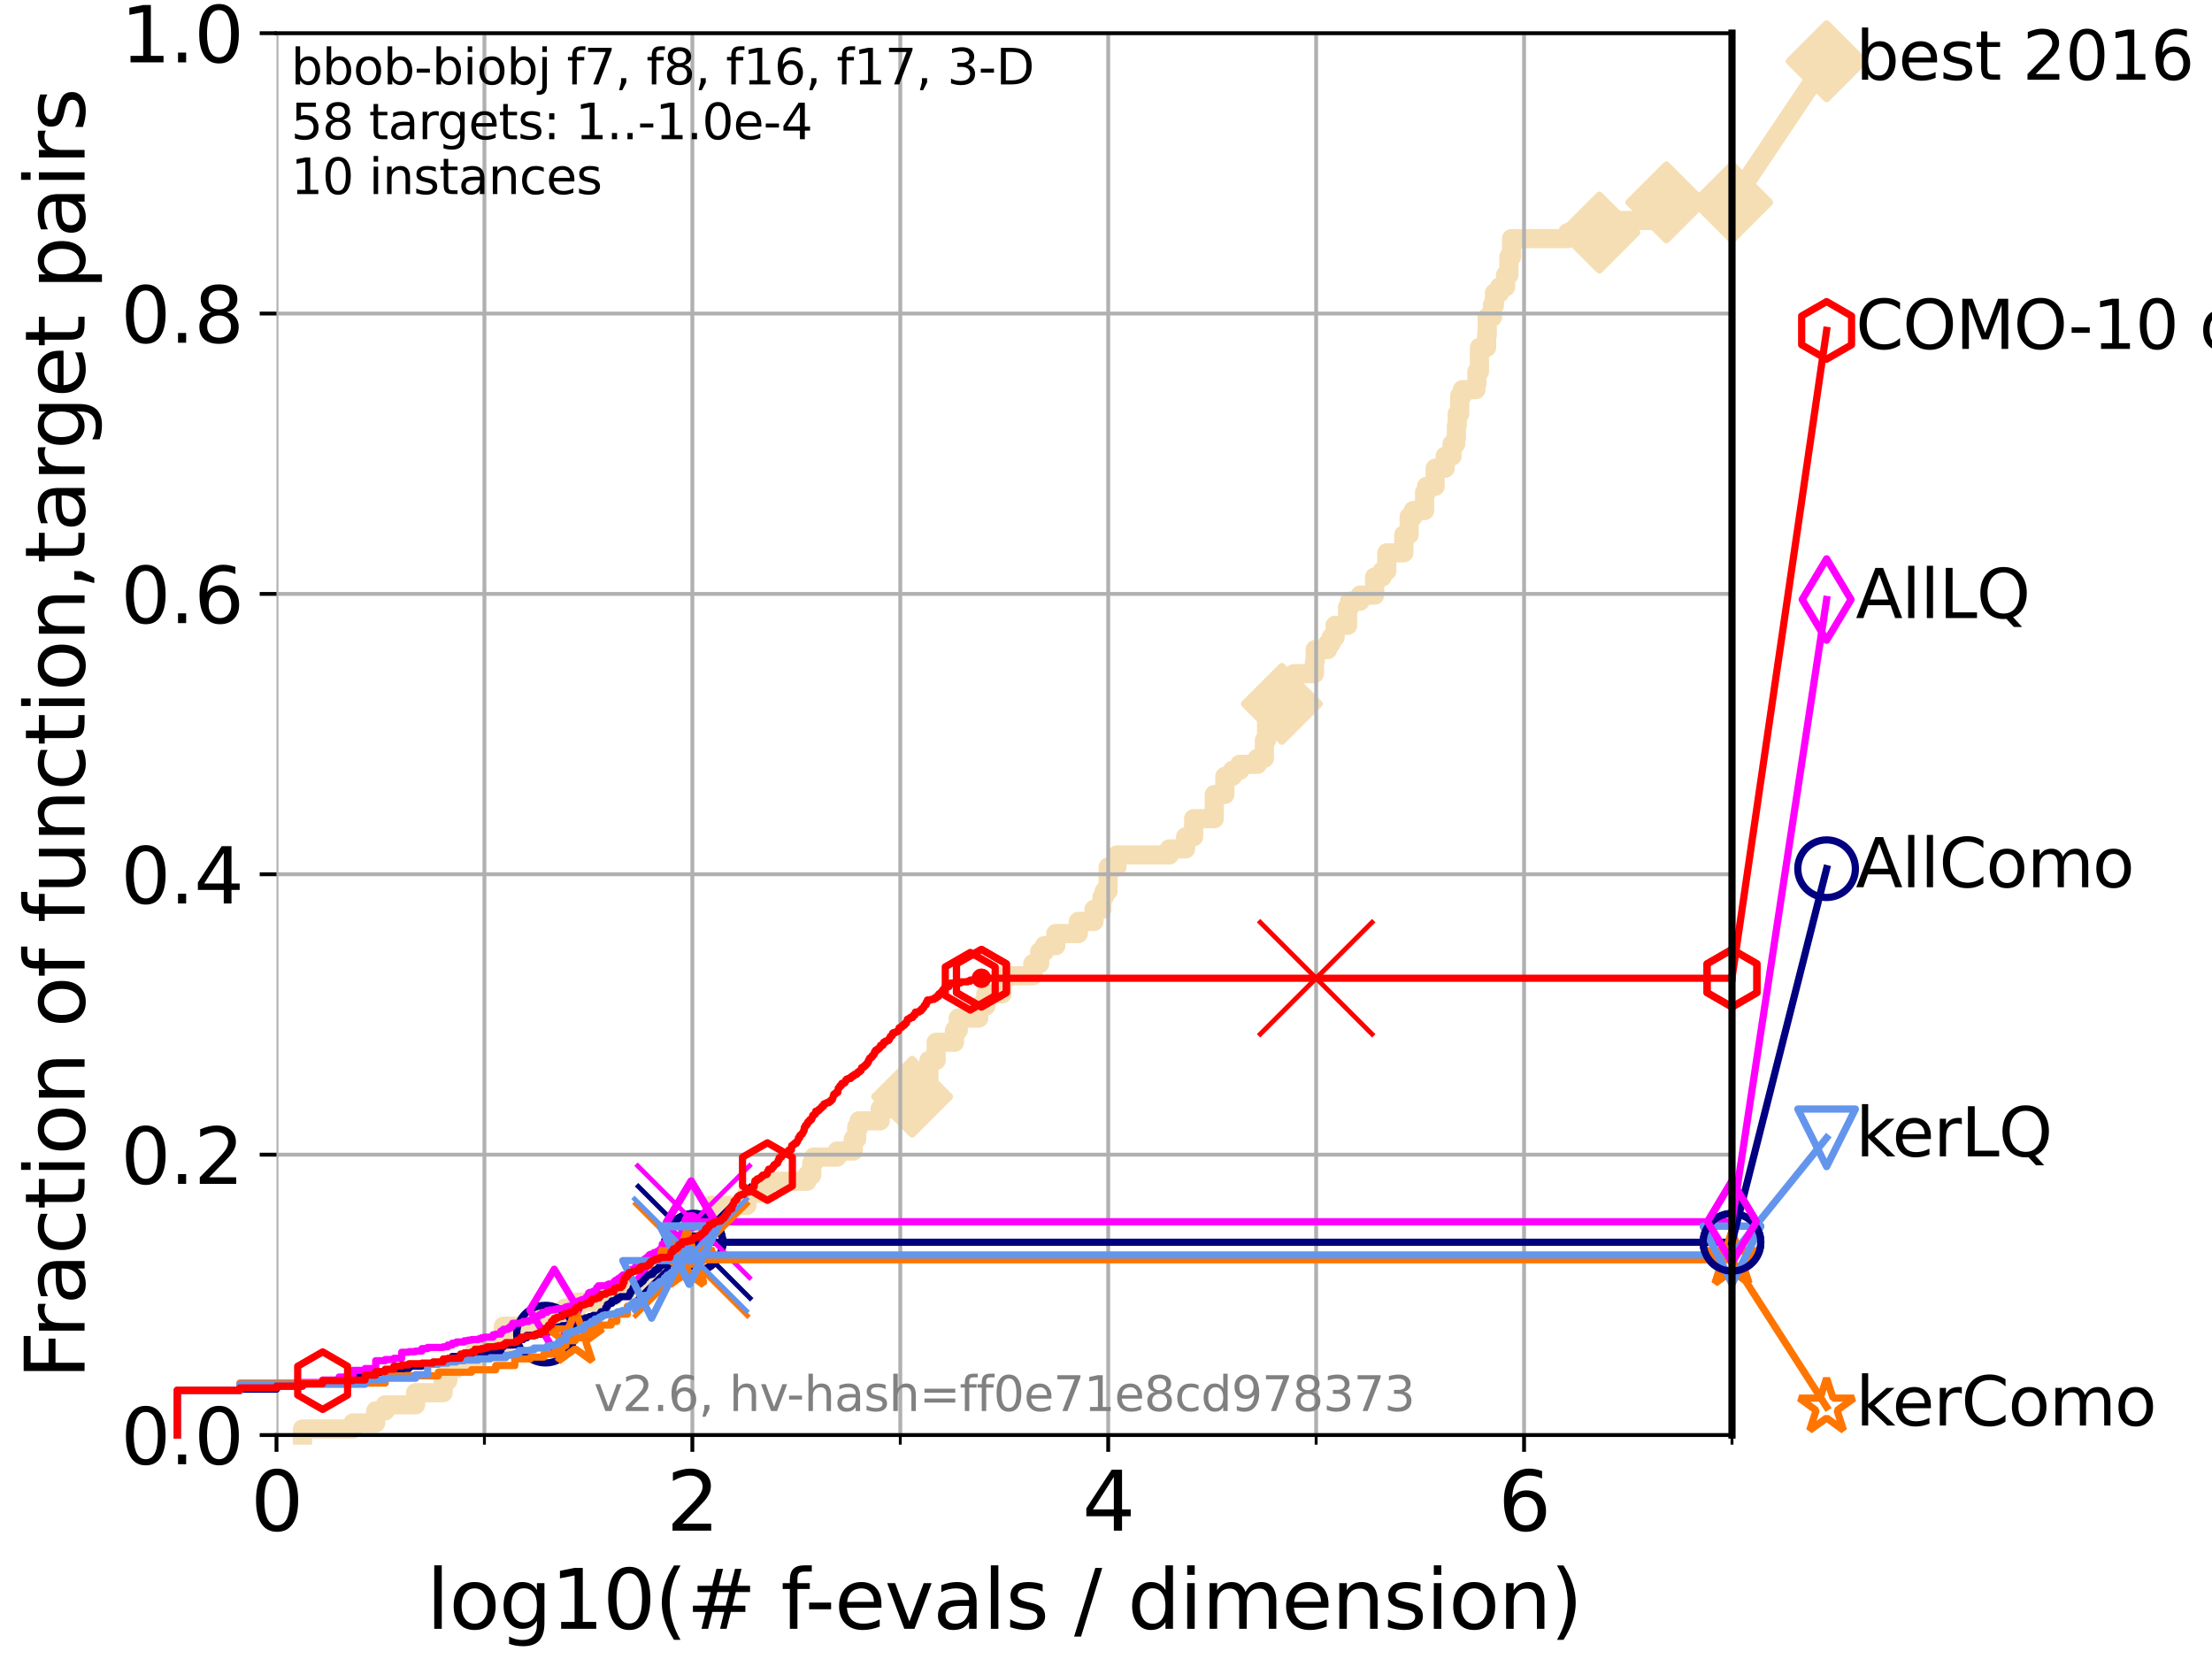 <?xml version="1.0" encoding="utf-8" standalone="no"?>
<!DOCTYPE svg PUBLIC "-//W3C//DTD SVG 1.1//EN"
  "http://www.w3.org/Graphics/SVG/1.1/DTD/svg11.dtd">
<svg xmlns:xlink="http://www.w3.org/1999/xlink" width="460.8pt" height="345.6pt" viewBox="0 0 460.8 345.6" xmlns="http://www.w3.org/2000/svg" version="1.1">
 <defs>
  <style type="text/css">*{stroke-linejoin: round; stroke-linecap: butt}</style>
 </defs>
 <g id="figure_1">
  <g id="patch_1">
   <path d="M 0 345.6 
L 460.8 345.6 
L 460.8 0 
L 0 0 
z
" style="fill: #ffffff"/>
  </g>
  <g id="axes_1">
   <g id="patch_2">
    <path d="M 57.6 298.944 
L 360.806 298.944 
L 360.806 6.912 
L 57.6 6.912 
z
" style="fill: #ffffff"/>
   </g>
   <g id="line2d_1">
    <path d="M 63.012 298.944 
L 63.012 297.685 
L 73.539 297.685 
L 73.539 296.426 
L 78.267 296.426 
L 78.267 293.909 
L 80.249 293.909 
L 80.249 292.65 
L 86.578 292.65 
L 86.578 290.133 
L 92.323 290.133 
L 92.323 287.615 
L 93.288 287.615 
L 93.288 285.098 
L 95.081 285.098 
L 95.081 283.839 
L 98.933 283.839 
L 98.933 281.321 
L 104.86 281.321 
L 104.86 276.286 
L 112.318 276.286 
L 112.318 273.769 
L 117.644 273.769 
L 117.644 272.51 
L 120.284 272.51 
L 120.284 271.251 
L 125.527 271.251 
L 125.527 269.993 
L 128.06 269.993 
L 128.06 268.734 
L 134.932 268.734 
L 134.932 264.958 
L 142.109 264.958 
L 142.109 261.181 
L 142.865 261.181 
L 142.865 257.405 
L 147.076 257.405 
L 147.076 254.887 
L 148.074 254.887 
L 148.074 251.111 
L 155.599 251.111 
L 155.599 248.594 
L 159.345 248.594 
L 159.345 246.076 
L 168.099 246.076 
L 168.099 244.817 
L 169.095 244.817 
L 169.095 242.3 
L 169.508 242.3 
L 169.508 241.041 
L 174.368 241.041 
L 174.368 239.782 
L 177.747 239.782 
L 177.747 237.265 
L 178.472 237.265 
L 178.472 234.747 
L 178.963 234.747 
L 178.963 233.489 
L 183.348 233.489 
L 183.348 230.971 
L 188.283 230.971 
L 188.283 228.454 
L 190.01 228.454 
L 190.01 224.677 
L 193.513 224.677 
L 193.513 220.901 
L 195.018 220.901 
L 195.018 217.125 
L 198.835 217.125 
L 198.835 214.607 
L 199.63 214.607 
L 199.63 212.09 
L 203.883 212.09 
L 203.883 209.572 
L 205.373 209.572 
L 205.373 207.055 
L 208.74 207.055 
L 208.74 203.278 
L 215.15 203.278 
L 215.15 200.761 
L 216.584 200.761 
L 216.584 198.243 
L 217.578 198.243 
L 217.578 196.985 
L 219.952 196.985 
L 219.952 194.467 
L 224.643 194.467 
L 224.643 191.95 
L 227.907 191.95 
L 227.907 189.432 
L 229.552 189.432 
L 229.552 186.914 
L 230.022 186.914 
L 230.022 185.656 
L 230.816 185.656 
L 230.858 180.621 
L 232.673 180.621 
L 232.673 178.103 
L 243.582 178.103 
L 243.582 176.844 
L 246.978 176.844 
L 246.978 174.327 
L 248.655 174.327 
L 248.655 170.551 
L 252.955 170.551 
L 252.962 165.516 
L 255.16 165.516 
L 255.16 161.739 
L 256.735 161.739 
L 256.735 160.481 
L 258.261 160.481 
L 258.261 159.222 
L 261.951 159.222 
L 261.951 157.963 
L 263.397 157.963 
L 263.397 154.187 
L 263.858 154.187 
L 263.858 150.41 
L 266.152 150.41 
L 266.152 146.634 
L 267.032 146.634 
L 267.032 142.858 
L 269.562 142.858 
L 269.562 140.34 
L 273.821 140.34 
L 273.821 137.823 
L 273.979 137.823 
L 273.979 135.305 
L 276.579 135.305 
L 276.579 134.047 
L 277.303 134.047 
L 277.303 132.788 
L 278.126 132.788 
L 278.126 130.27 
L 280.722 130.27 
L 280.722 126.494 
L 281.154 126.494 
L 281.154 125.235 
L 283.343 125.235 
L 283.343 123.977 
L 286.354 123.977 
L 286.354 120.2 
L 287.947 120.2 
L 287.947 118.942 
L 288.903 118.942 
L 288.903 115.165 
L 292.442 115.165 
L 292.442 111.389 
L 293.555 111.389 
L 293.555 107.613 
L 294.411 107.613 
L 294.411 106.354 
L 296.769 106.354 
L 296.769 102.578 
L 297.171 102.578 
L 297.171 101.319 
L 298.966 101.319 
L 298.966 97.543 
L 301.053 97.543 
L 301.053 95.025 
L 302.483 95.025 
L 302.483 92.508 
L 303.239 92.508 
L 303.239 91.249 
L 303.389 91.249 
L 303.389 88.731 
L 303.56 88.731 
L 303.56 86.214 
L 304.087 86.214 
L 304.087 82.438 
L 304.632 82.438 
L 304.632 81.179 
L 307.454 81.179 
L 307.454 79.92 
L 307.675 79.92 
L 307.675 77.402 
L 308.196 77.402 
L 308.197 72.367 
L 309.687 72.367 
L 309.687 69.85 
L 309.812 69.85 
L 309.812 66.074 
L 310.9 66.074 
L 310.9 63.556 
L 311.321 63.556 
L 311.321 61.039 
L 312.386 61.039 
L 312.386 59.78 
L 313.644 59.78 
L 313.644 57.262 
L 314.334 57.262 
L 314.334 53.486 
L 314.886 53.486 
L 314.886 49.71 
L 326.59 49.71 
L 326.59 48.451 
L 333.174 48.451 
L 333.174 45.934 
L 347.129 45.934 
L 347.129 42.157 
L 360.806 42.157 
L 360.806 42.157 
" style="fill: none; stroke: #f5deb3; stroke-width: 4; stroke-linecap: square"/>
   </g>
   <g id="line2d_2">
    <defs>
     <path id="m4c2e09833d" d="M -0 7.778 
L 7.778 0 
L 0 -7.778 
L -7.778 -0 
z
" style="stroke: #f5deb3; stroke-width: 1.5; stroke-linejoin: miter"/>
    </defs>
    <g>
     <use xlink:href="#m4c2e09833d" x="190.01" y="228.454" style="fill: #f5deb3; stroke: #f5deb3; stroke-width: 1.5; stroke-linejoin: miter"/>
     <use xlink:href="#m4c2e09833d" x="267.032" y="146.634" style="fill: #f5deb3; stroke: #f5deb3; stroke-width: 1.5; stroke-linejoin: miter"/>
     <use xlink:href="#m4c2e09833d" x="333.174" y="48.451" style="fill: #f5deb3; stroke: #f5deb3; stroke-width: 1.5; stroke-linejoin: miter"/>
     <use xlink:href="#m4c2e09833d" x="347.129" y="42.157" style="fill: #f5deb3; stroke: #f5deb3; stroke-width: 1.5; stroke-linejoin: miter"/>
     <use xlink:href="#m4c2e09833d" x="360.806" y="42.157" style="fill: #f5deb3; stroke: #f5deb3; stroke-width: 1.5; stroke-linejoin: miter"/>
    </g>
   </g>
   <g id="line2d_3">
    <path style="fill: none; stroke: #f5deb3; stroke-width: 4; stroke-linecap: square"/>
    <g/>
   </g>
   <g id="line2d_4">
    <path d="M 360.806 42.157 
L 380.515 12.753 
" style="fill: none; stroke: #f5deb3; stroke-width: 4; stroke-linecap: square"/>
    <g>
     <use xlink:href="#m4c2e09833d" x="360.806" y="42.157" style="fill: #f5deb3; stroke: #f5deb3; stroke-width: 1.5; stroke-linejoin: miter"/>
     <use xlink:href="#m4c2e09833d" x="380.515" y="12.753" style="fill: #f5deb3; stroke: #f5deb3; stroke-width: 1.5; stroke-linejoin: miter"/>
    </g>
   </g>
   <g id="matplotlib.axis_1">
    <g id="xtick_1">
     <g id="line2d_5">
      <path d="M 57.6 298.944 
L 57.6 6.912 
" clip-path="url(#p48b7be5956)" style="fill: none; stroke: #b0b0b0; stroke-width: 0.8; stroke-linecap: square"/>
     </g>
     <g id="line2d_6">
      <defs>
       <path id="m8532e8cfb6" d="M 0 0 
L 0 3.5 
" style="stroke: #000000; stroke-width: 0.8"/>
      </defs>
      <g>
       <use xlink:href="#m8532e8cfb6" x="57.6" y="298.944" style="stroke: #000000; stroke-width: 0.8"/>
      </g>
     </g>
     <g id="text_1">
      <!-- 0 -->
      <g transform="translate(52.192 318.861) scale(0.17 -0.17)">
       <defs>
        <path id="DejaVuSans-30" d="M 2034 4250 
Q 1547 4250 1301 3770 
Q 1056 3291 1056 2328 
Q 1056 1369 1301 889 
Q 1547 409 2034 409 
Q 2525 409 2770 889 
Q 3016 1369 3016 2328 
Q 3016 3291 2770 3770 
Q 2525 4250 2034 4250 
z
M 2034 4750 
Q 2819 4750 3233 4129 
Q 3647 3509 3647 2328 
Q 3647 1150 3233 529 
Q 2819 -91 2034 -91 
Q 1250 -91 836 529 
Q 422 1150 422 2328 
Q 422 3509 836 4129 
Q 1250 4750 2034 4750 
z
" transform="scale(0.016)"/>
       </defs>
       <use xlink:href="#DejaVuSans-30"/>
      </g>
     </g>
    </g>
    <g id="xtick_2">
     <g id="line2d_7">
      <path d="M 144.23 298.944 
L 144.23 6.912 
" clip-path="url(#p48b7be5956)" style="fill: none; stroke: #b0b0b0; stroke-width: 0.8; stroke-linecap: square"/>
     </g>
     <g id="line2d_8">
      <g>
       <use xlink:href="#m8532e8cfb6" x="144.23" y="298.944" style="stroke: #000000; stroke-width: 0.8"/>
      </g>
     </g>
     <g id="text_2">
      <!-- 2 -->
      <g transform="translate(138.822 318.861) scale(0.17 -0.17)">
       <defs>
        <path id="DejaVuSans-32" d="M 1228 531 
L 3431 531 
L 3431 0 
L 469 0 
L 469 531 
Q 828 903 1448 1529 
Q 2069 2156 2228 2338 
Q 2531 2678 2651 2914 
Q 2772 3150 2772 3378 
Q 2772 3750 2511 3984 
Q 2250 4219 1831 4219 
Q 1534 4219 1204 4116 
Q 875 4013 500 3803 
L 500 4441 
Q 881 4594 1212 4672 
Q 1544 4750 1819 4750 
Q 2544 4750 2975 4387 
Q 3406 4025 3406 3419 
Q 3406 3131 3298 2873 
Q 3191 2616 2906 2266 
Q 2828 2175 2409 1742 
Q 1991 1309 1228 531 
z
" transform="scale(0.016)"/>
       </defs>
       <use xlink:href="#DejaVuSans-32"/>
      </g>
     </g>
    </g>
    <g id="xtick_3">
     <g id="line2d_9">
      <path d="M 230.861 298.944 
L 230.861 6.912 
" clip-path="url(#p48b7be5956)" style="fill: none; stroke: #b0b0b0; stroke-width: 0.8; stroke-linecap: square"/>
     </g>
     <g id="line2d_10">
      <g>
       <use xlink:href="#m8532e8cfb6" x="230.861" y="298.944" style="stroke: #000000; stroke-width: 0.8"/>
      </g>
     </g>
     <g id="text_3">
      <!-- 4 -->
      <g transform="translate(225.453 318.861) scale(0.17 -0.17)">
       <defs>
        <path id="DejaVuSans-34" d="M 2419 4116 
L 825 1625 
L 2419 1625 
L 2419 4116 
z
M 2253 4666 
L 3047 4666 
L 3047 1625 
L 3713 1625 
L 3713 1100 
L 3047 1100 
L 3047 0 
L 2419 0 
L 2419 1100 
L 313 1100 
L 313 1709 
L 2253 4666 
z
" transform="scale(0.016)"/>
       </defs>
       <use xlink:href="#DejaVuSans-34"/>
      </g>
     </g>
    </g>
    <g id="xtick_4">
     <g id="line2d_11">
      <path d="M 317.491 298.944 
L 317.491 6.912 
" clip-path="url(#p48b7be5956)" style="fill: none; stroke: #b0b0b0; stroke-width: 0.8; stroke-linecap: square"/>
     </g>
     <g id="line2d_12">
      <g>
       <use xlink:href="#m8532e8cfb6" x="317.491" y="298.944" style="stroke: #000000; stroke-width: 0.8"/>
      </g>
     </g>
     <g id="text_4">
      <!-- 6 -->
      <g transform="translate(312.083 318.861) scale(0.17 -0.17)">
       <defs>
        <path id="DejaVuSans-36" d="M 2113 2584 
Q 1688 2584 1439 2293 
Q 1191 2003 1191 1497 
Q 1191 994 1439 701 
Q 1688 409 2113 409 
Q 2538 409 2786 701 
Q 3034 994 3034 1497 
Q 3034 2003 2786 2293 
Q 2538 2584 2113 2584 
z
M 3366 4563 
L 3366 3988 
Q 3128 4100 2886 4159 
Q 2644 4219 2406 4219 
Q 1781 4219 1451 3797 
Q 1122 3375 1075 2522 
Q 1259 2794 1537 2939 
Q 1816 3084 2150 3084 
Q 2853 3084 3261 2657 
Q 3669 2231 3669 1497 
Q 3669 778 3244 343 
Q 2819 -91 2113 -91 
Q 1303 -91 875 529 
Q 447 1150 447 2328 
Q 447 3434 972 4092 
Q 1497 4750 2381 4750 
Q 2619 4750 2861 4703 
Q 3103 4656 3366 4563 
z
" transform="scale(0.016)"/>
       </defs>
       <use xlink:href="#DejaVuSans-36"/>
      </g>
     </g>
    </g>
    <g id="xtick_5">
     <g id="line2d_13">
      <path d="M 100.915 298.944 
L 100.915 6.912 
" clip-path="url(#p48b7be5956)" style="fill: none; stroke: #b0b0b0; stroke-width: 0.8; stroke-linecap: square"/>
     </g>
     <g id="line2d_14">
      <defs>
       <path id="mf9cdcd159d" d="M 0 0 
L 0 2 
" style="stroke: #000000; stroke-width: 0.6"/>
      </defs>
      <g>
       <use xlink:href="#mf9cdcd159d" x="100.915" y="298.944" style="stroke: #000000; stroke-width: 0.6"/>
      </g>
     </g>
    </g>
    <g id="xtick_6">
     <g id="line2d_15">
      <path d="M 187.546 298.944 
L 187.546 6.912 
" clip-path="url(#p48b7be5956)" style="fill: none; stroke: #b0b0b0; stroke-width: 0.8; stroke-linecap: square"/>
     </g>
     <g id="line2d_16">
      <g>
       <use xlink:href="#mf9cdcd159d" x="187.546" y="298.944" style="stroke: #000000; stroke-width: 0.6"/>
      </g>
     </g>
    </g>
    <g id="xtick_7">
     <g id="line2d_17">
      <path d="M 274.176 298.944 
L 274.176 6.912 
" clip-path="url(#p48b7be5956)" style="fill: none; stroke: #b0b0b0; stroke-width: 0.8; stroke-linecap: square"/>
     </g>
     <g id="line2d_18">
      <g>
       <use xlink:href="#mf9cdcd159d" x="274.176" y="298.944" style="stroke: #000000; stroke-width: 0.6"/>
      </g>
     </g>
    </g>
    <g id="xtick_8">
     <g id="line2d_19">
      <path d="M 360.806 298.944 
L 360.806 6.912 
" clip-path="url(#p48b7be5956)" style="fill: none; stroke: #b0b0b0; stroke-width: 0.8; stroke-linecap: square"/>
     </g>
     <g id="line2d_20">
      <g>
       <use xlink:href="#mf9cdcd159d" x="360.806" y="298.944" style="stroke: #000000; stroke-width: 0.6"/>
      </g>
     </g>
    </g>
    <g id="text_5">
     <!-- log10(# f-evals / dimension) -->
     <g transform="translate(88.823 339.314) scale(0.17 -0.17)">
      <defs>
       <path id="DejaVuSans-6c" d="M 603 4863 
L 1178 4863 
L 1178 0 
L 603 0 
L 603 4863 
z
" transform="scale(0.016)"/>
       <path id="DejaVuSans-6f" d="M 1959 3097 
Q 1497 3097 1228 2736 
Q 959 2375 959 1747 
Q 959 1119 1226 758 
Q 1494 397 1959 397 
Q 2419 397 2687 759 
Q 2956 1122 2956 1747 
Q 2956 2369 2687 2733 
Q 2419 3097 1959 3097 
z
M 1959 3584 
Q 2709 3584 3137 3096 
Q 3566 2609 3566 1747 
Q 3566 888 3137 398 
Q 2709 -91 1959 -91 
Q 1206 -91 779 398 
Q 353 888 353 1747 
Q 353 2609 779 3096 
Q 1206 3584 1959 3584 
z
" transform="scale(0.016)"/>
       <path id="DejaVuSans-67" d="M 2906 1791 
Q 2906 2416 2648 2759 
Q 2391 3103 1925 3103 
Q 1463 3103 1205 2759 
Q 947 2416 947 1791 
Q 947 1169 1205 825 
Q 1463 481 1925 481 
Q 2391 481 2648 825 
Q 2906 1169 2906 1791 
z
M 3481 434 
Q 3481 -459 3084 -895 
Q 2688 -1331 1869 -1331 
Q 1566 -1331 1297 -1286 
Q 1028 -1241 775 -1147 
L 775 -588 
Q 1028 -725 1275 -790 
Q 1522 -856 1778 -856 
Q 2344 -856 2625 -561 
Q 2906 -266 2906 331 
L 2906 616 
Q 2728 306 2450 153 
Q 2172 0 1784 0 
Q 1141 0 747 490 
Q 353 981 353 1791 
Q 353 2603 747 3093 
Q 1141 3584 1784 3584 
Q 2172 3584 2450 3431 
Q 2728 3278 2906 2969 
L 2906 3500 
L 3481 3500 
L 3481 434 
z
" transform="scale(0.016)"/>
       <path id="DejaVuSans-31" d="M 794 531 
L 1825 531 
L 1825 4091 
L 703 3866 
L 703 4441 
L 1819 4666 
L 2450 4666 
L 2450 531 
L 3481 531 
L 3481 0 
L 794 0 
L 794 531 
z
" transform="scale(0.016)"/>
       <path id="DejaVuSans-28" d="M 1984 4856 
Q 1566 4138 1362 3434 
Q 1159 2731 1159 2009 
Q 1159 1288 1364 580 
Q 1569 -128 1984 -844 
L 1484 -844 
Q 1016 -109 783 600 
Q 550 1309 550 2009 
Q 550 2706 781 3412 
Q 1013 4119 1484 4856 
L 1984 4856 
z
" transform="scale(0.016)"/>
       <path id="DejaVuSans-23" d="M 3272 2816 
L 2363 2816 
L 2100 1772 
L 3016 1772 
L 3272 2816 
z
M 2803 4594 
L 2478 3297 
L 3391 3297 
L 3719 4594 
L 4219 4594 
L 3897 3297 
L 4872 3297 
L 4872 2816 
L 3775 2816 
L 3519 1772 
L 4513 1772 
L 4513 1294 
L 3397 1294 
L 3072 0 
L 2572 0 
L 2894 1294 
L 1978 1294 
L 1656 0 
L 1153 0 
L 1478 1294 
L 494 1294 
L 494 1772 
L 1594 1772 
L 1856 2816 
L 850 2816 
L 850 3297 
L 1978 3297 
L 2297 4594 
L 2803 4594 
z
" transform="scale(0.016)"/>
       <path id="DejaVuSans-20" transform="scale(0.016)"/>
       <path id="DejaVuSans-66" d="M 2375 4863 
L 2375 4384 
L 1825 4384 
Q 1516 4384 1395 4259 
Q 1275 4134 1275 3809 
L 1275 3500 
L 2222 3500 
L 2222 3053 
L 1275 3053 
L 1275 0 
L 697 0 
L 697 3053 
L 147 3053 
L 147 3500 
L 697 3500 
L 697 3744 
Q 697 4328 969 4595 
Q 1241 4863 1831 4863 
L 2375 4863 
z
" transform="scale(0.016)"/>
       <path id="DejaVuSans-2d" d="M 313 2009 
L 1997 2009 
L 1997 1497 
L 313 1497 
L 313 2009 
z
" transform="scale(0.016)"/>
       <path id="DejaVuSans-65" d="M 3597 1894 
L 3597 1613 
L 953 1613 
Q 991 1019 1311 708 
Q 1631 397 2203 397 
Q 2534 397 2845 478 
Q 3156 559 3463 722 
L 3463 178 
Q 3153 47 2828 -22 
Q 2503 -91 2169 -91 
Q 1331 -91 842 396 
Q 353 884 353 1716 
Q 353 2575 817 3079 
Q 1281 3584 2069 3584 
Q 2775 3584 3186 3129 
Q 3597 2675 3597 1894 
z
M 3022 2063 
Q 3016 2534 2758 2815 
Q 2500 3097 2075 3097 
Q 1594 3097 1305 2825 
Q 1016 2553 972 2059 
L 3022 2063 
z
" transform="scale(0.016)"/>
       <path id="DejaVuSans-76" d="M 191 3500 
L 800 3500 
L 1894 563 
L 2988 3500 
L 3597 3500 
L 2284 0 
L 1503 0 
L 191 3500 
z
" transform="scale(0.016)"/>
       <path id="DejaVuSans-61" d="M 2194 1759 
Q 1497 1759 1228 1600 
Q 959 1441 959 1056 
Q 959 750 1161 570 
Q 1363 391 1709 391 
Q 2188 391 2477 730 
Q 2766 1069 2766 1631 
L 2766 1759 
L 2194 1759 
z
M 3341 1997 
L 3341 0 
L 2766 0 
L 2766 531 
Q 2569 213 2275 61 
Q 1981 -91 1556 -91 
Q 1019 -91 701 211 
Q 384 513 384 1019 
Q 384 1609 779 1909 
Q 1175 2209 1959 2209 
L 2766 2209 
L 2766 2266 
Q 2766 2663 2505 2880 
Q 2244 3097 1772 3097 
Q 1472 3097 1187 3025 
Q 903 2953 641 2809 
L 641 3341 
Q 956 3463 1253 3523 
Q 1550 3584 1831 3584 
Q 2591 3584 2966 3190 
Q 3341 2797 3341 1997 
z
" transform="scale(0.016)"/>
       <path id="DejaVuSans-73" d="M 2834 3397 
L 2834 2853 
Q 2591 2978 2328 3040 
Q 2066 3103 1784 3103 
Q 1356 3103 1142 2972 
Q 928 2841 928 2578 
Q 928 2378 1081 2264 
Q 1234 2150 1697 2047 
L 1894 2003 
Q 2506 1872 2764 1633 
Q 3022 1394 3022 966 
Q 3022 478 2636 193 
Q 2250 -91 1575 -91 
Q 1294 -91 989 -36 
Q 684 19 347 128 
L 347 722 
Q 666 556 975 473 
Q 1284 391 1588 391 
Q 1994 391 2212 530 
Q 2431 669 2431 922 
Q 2431 1156 2273 1281 
Q 2116 1406 1581 1522 
L 1381 1569 
Q 847 1681 609 1914 
Q 372 2147 372 2553 
Q 372 3047 722 3315 
Q 1072 3584 1716 3584 
Q 2034 3584 2315 3537 
Q 2597 3491 2834 3397 
z
" transform="scale(0.016)"/>
       <path id="DejaVuSans-2f" d="M 1625 4666 
L 2156 4666 
L 531 -594 
L 0 -594 
L 1625 4666 
z
" transform="scale(0.016)"/>
       <path id="DejaVuSans-64" d="M 2906 2969 
L 2906 4863 
L 3481 4863 
L 3481 0 
L 2906 0 
L 2906 525 
Q 2725 213 2448 61 
Q 2172 -91 1784 -91 
Q 1150 -91 751 415 
Q 353 922 353 1747 
Q 353 2572 751 3078 
Q 1150 3584 1784 3584 
Q 2172 3584 2448 3432 
Q 2725 3281 2906 2969 
z
M 947 1747 
Q 947 1113 1208 752 
Q 1469 391 1925 391 
Q 2381 391 2643 752 
Q 2906 1113 2906 1747 
Q 2906 2381 2643 2742 
Q 2381 3103 1925 3103 
Q 1469 3103 1208 2742 
Q 947 2381 947 1747 
z
" transform="scale(0.016)"/>
       <path id="DejaVuSans-69" d="M 603 3500 
L 1178 3500 
L 1178 0 
L 603 0 
L 603 3500 
z
M 603 4863 
L 1178 4863 
L 1178 4134 
L 603 4134 
L 603 4863 
z
" transform="scale(0.016)"/>
       <path id="DejaVuSans-6d" d="M 3328 2828 
Q 3544 3216 3844 3400 
Q 4144 3584 4550 3584 
Q 5097 3584 5394 3201 
Q 5691 2819 5691 2113 
L 5691 0 
L 5113 0 
L 5113 2094 
Q 5113 2597 4934 2840 
Q 4756 3084 4391 3084 
Q 3944 3084 3684 2787 
Q 3425 2491 3425 1978 
L 3425 0 
L 2847 0 
L 2847 2094 
Q 2847 2600 2669 2842 
Q 2491 3084 2119 3084 
Q 1678 3084 1418 2786 
Q 1159 2488 1159 1978 
L 1159 0 
L 581 0 
L 581 3500 
L 1159 3500 
L 1159 2956 
Q 1356 3278 1631 3431 
Q 1906 3584 2284 3584 
Q 2666 3584 2933 3390 
Q 3200 3197 3328 2828 
z
" transform="scale(0.016)"/>
       <path id="DejaVuSans-6e" d="M 3513 2113 
L 3513 0 
L 2938 0 
L 2938 2094 
Q 2938 2591 2744 2837 
Q 2550 3084 2163 3084 
Q 1697 3084 1428 2787 
Q 1159 2491 1159 1978 
L 1159 0 
L 581 0 
L 581 3500 
L 1159 3500 
L 1159 2956 
Q 1366 3272 1645 3428 
Q 1925 3584 2291 3584 
Q 2894 3584 3203 3211 
Q 3513 2838 3513 2113 
z
" transform="scale(0.016)"/>
       <path id="DejaVuSans-29" d="M 513 4856 
L 1013 4856 
Q 1481 4119 1714 3412 
Q 1947 2706 1947 2009 
Q 1947 1309 1714 600 
Q 1481 -109 1013 -844 
L 513 -844 
Q 928 -128 1133 580 
Q 1338 1288 1338 2009 
Q 1338 2731 1133 3434 
Q 928 4138 513 4856 
z
" transform="scale(0.016)"/>
      </defs>
      <use xlink:href="#DejaVuSans-6c"/>
      <use xlink:href="#DejaVuSans-6f" x="27.783"/>
      <use xlink:href="#DejaVuSans-67" x="88.965"/>
      <use xlink:href="#DejaVuSans-31" x="152.441"/>
      <use xlink:href="#DejaVuSans-30" x="216.064"/>
      <use xlink:href="#DejaVuSans-28" x="279.688"/>
      <use xlink:href="#DejaVuSans-23" x="318.701"/>
      <use xlink:href="#DejaVuSans-20" x="402.49"/>
      <use xlink:href="#DejaVuSans-66" x="434.277"/>
      <use xlink:href="#DejaVuSans-2d" x="463.982"/>
      <use xlink:href="#DejaVuSans-65" x="500.066"/>
      <use xlink:href="#DejaVuSans-76" x="561.59"/>
      <use xlink:href="#DejaVuSans-61" x="620.77"/>
      <use xlink:href="#DejaVuSans-6c" x="682.049"/>
      <use xlink:href="#DejaVuSans-73" x="709.832"/>
      <use xlink:href="#DejaVuSans-20" x="761.932"/>
      <use xlink:href="#DejaVuSans-2f" x="793.719"/>
      <use xlink:href="#DejaVuSans-20" x="827.41"/>
      <use xlink:href="#DejaVuSans-64" x="859.197"/>
      <use xlink:href="#DejaVuSans-69" x="922.674"/>
      <use xlink:href="#DejaVuSans-6d" x="950.457"/>
      <use xlink:href="#DejaVuSans-65" x="1047.869"/>
      <use xlink:href="#DejaVuSans-6e" x="1109.393"/>
      <use xlink:href="#DejaVuSans-73" x="1172.771"/>
      <use xlink:href="#DejaVuSans-69" x="1224.871"/>
      <use xlink:href="#DejaVuSans-6f" x="1252.654"/>
      <use xlink:href="#DejaVuSans-6e" x="1313.836"/>
      <use xlink:href="#DejaVuSans-29" x="1377.215"/>
     </g>
    </g>
   </g>
   <g id="matplotlib.axis_2">
    <g id="ytick_1">
     <g id="line2d_21">
      <path d="M 57.6 298.944 
L 360.806 298.944 
" clip-path="url(#p48b7be5956)" style="fill: none; stroke: #b0b0b0; stroke-width: 0.8; stroke-linecap: square"/>
     </g>
     <g id="line2d_22">
      <defs>
       <path id="mc9c771c9c7" d="M 0 0 
L -3.5 0 
" style="stroke: #000000; stroke-width: 0.8"/>
      </defs>
      <g>
       <use xlink:href="#mc9c771c9c7" x="57.6" y="298.944" style="stroke: #000000; stroke-width: 0.8"/>
      </g>
     </g>
     <g id="text_6">
      <!-- 0.0 -->
      <g transform="translate(25.155 305.023) scale(0.16 -0.16)">
       <defs>
        <path id="DejaVuSans-2e" d="M 684 794 
L 1344 794 
L 1344 0 
L 684 0 
L 684 794 
z
" transform="scale(0.016)"/>
       </defs>
       <use xlink:href="#DejaVuSans-30"/>
       <use xlink:href="#DejaVuSans-2e" x="63.623"/>
       <use xlink:href="#DejaVuSans-30" x="95.41"/>
      </g>
     </g>
    </g>
    <g id="ytick_2">
     <g id="line2d_23">
      <path d="M 57.6 240.538 
L 360.806 240.538 
" clip-path="url(#p48b7be5956)" style="fill: none; stroke: #b0b0b0; stroke-width: 0.8; stroke-linecap: square"/>
     </g>
     <g id="line2d_24">
      <g>
       <use xlink:href="#mc9c771c9c7" x="57.6" y="240.538" style="stroke: #000000; stroke-width: 0.8"/>
      </g>
     </g>
     <g id="text_7">
      <!-- 0.2 -->
      <g transform="translate(25.155 246.616) scale(0.16 -0.16)">
       <use xlink:href="#DejaVuSans-30"/>
       <use xlink:href="#DejaVuSans-2e" x="63.623"/>
       <use xlink:href="#DejaVuSans-32" x="95.41"/>
      </g>
     </g>
    </g>
    <g id="ytick_3">
     <g id="line2d_25">
      <path d="M 57.6 182.131 
L 360.806 182.131 
" clip-path="url(#p48b7be5956)" style="fill: none; stroke: #b0b0b0; stroke-width: 0.8; stroke-linecap: square"/>
     </g>
     <g id="line2d_26">
      <g>
       <use xlink:href="#mc9c771c9c7" x="57.6" y="182.131" style="stroke: #000000; stroke-width: 0.8"/>
      </g>
     </g>
     <g id="text_8">
      <!-- 0.4 -->
      <g transform="translate(25.155 188.21) scale(0.16 -0.16)">
       <use xlink:href="#DejaVuSans-30"/>
       <use xlink:href="#DejaVuSans-2e" x="63.623"/>
       <use xlink:href="#DejaVuSans-34" x="95.41"/>
      </g>
     </g>
    </g>
    <g id="ytick_4">
     <g id="line2d_27">
      <path d="M 57.6 123.725 
L 360.806 123.725 
" clip-path="url(#p48b7be5956)" style="fill: none; stroke: #b0b0b0; stroke-width: 0.8; stroke-linecap: square"/>
     </g>
     <g id="line2d_28">
      <g>
       <use xlink:href="#mc9c771c9c7" x="57.6" y="123.725" style="stroke: #000000; stroke-width: 0.8"/>
      </g>
     </g>
     <g id="text_9">
      <!-- 0.6 -->
      <g transform="translate(25.155 129.804) scale(0.16 -0.16)">
       <use xlink:href="#DejaVuSans-30"/>
       <use xlink:href="#DejaVuSans-2e" x="63.623"/>
       <use xlink:href="#DejaVuSans-36" x="95.41"/>
      </g>
     </g>
    </g>
    <g id="ytick_5">
     <g id="line2d_29">
      <path d="M 57.6 65.318 
L 360.806 65.318 
" clip-path="url(#p48b7be5956)" style="fill: none; stroke: #b0b0b0; stroke-width: 0.8; stroke-linecap: square"/>
     </g>
     <g id="line2d_30">
      <g>
       <use xlink:href="#mc9c771c9c7" x="57.6" y="65.318" style="stroke: #000000; stroke-width: 0.8"/>
      </g>
     </g>
     <g id="text_10">
      <!-- 0.8 -->
      <g transform="translate(25.155 71.397) scale(0.16 -0.16)">
       <defs>
        <path id="DejaVuSans-38" d="M 2034 2216 
Q 1584 2216 1326 1975 
Q 1069 1734 1069 1313 
Q 1069 891 1326 650 
Q 1584 409 2034 409 
Q 2484 409 2743 651 
Q 3003 894 3003 1313 
Q 3003 1734 2745 1975 
Q 2488 2216 2034 2216 
z
M 1403 2484 
Q 997 2584 770 2862 
Q 544 3141 544 3541 
Q 544 4100 942 4425 
Q 1341 4750 2034 4750 
Q 2731 4750 3128 4425 
Q 3525 4100 3525 3541 
Q 3525 3141 3298 2862 
Q 3072 2584 2669 2484 
Q 3125 2378 3379 2068 
Q 3634 1759 3634 1313 
Q 3634 634 3220 271 
Q 2806 -91 2034 -91 
Q 1263 -91 848 271 
Q 434 634 434 1313 
Q 434 1759 690 2068 
Q 947 2378 1403 2484 
z
M 1172 3481 
Q 1172 3119 1398 2916 
Q 1625 2713 2034 2713 
Q 2441 2713 2670 2916 
Q 2900 3119 2900 3481 
Q 2900 3844 2670 4047 
Q 2441 4250 2034 4250 
Q 1625 4250 1398 4047 
Q 1172 3844 1172 3481 
z
" transform="scale(0.016)"/>
       </defs>
       <use xlink:href="#DejaVuSans-30"/>
       <use xlink:href="#DejaVuSans-2e" x="63.623"/>
       <use xlink:href="#DejaVuSans-38" x="95.41"/>
      </g>
     </g>
    </g>
    <g id="ytick_6">
     <g id="line2d_31">
      <path d="M 57.6 6.912 
L 360.806 6.912 
" clip-path="url(#p48b7be5956)" style="fill: none; stroke: #b0b0b0; stroke-width: 0.8; stroke-linecap: square"/>
     </g>
     <g id="line2d_32">
      <g>
       <use xlink:href="#mc9c771c9c7" x="57.6" y="6.912" style="stroke: #000000; stroke-width: 0.8"/>
      </g>
     </g>
     <g id="text_11">
      <!-- 1.0 -->
      <g transform="translate(25.155 12.991) scale(0.16 -0.16)">
       <use xlink:href="#DejaVuSans-31"/>
       <use xlink:href="#DejaVuSans-2e" x="63.623"/>
       <use xlink:href="#DejaVuSans-30" x="95.41"/>
      </g>
     </g>
    </g>
    <g id="text_12">
     <!-- Fraction of function,target pairs -->
     <g transform="translate(17.62 287.313) rotate(-90) scale(0.17 -0.17)">
      <defs>
       <path id="DejaVuSans-46" d="M 628 4666 
L 3309 4666 
L 3309 4134 
L 1259 4134 
L 1259 2759 
L 3109 2759 
L 3109 2228 
L 1259 2228 
L 1259 0 
L 628 0 
L 628 4666 
z
" transform="scale(0.016)"/>
       <path id="DejaVuSans-72" d="M 2631 2963 
Q 2534 3019 2420 3045 
Q 2306 3072 2169 3072 
Q 1681 3072 1420 2755 
Q 1159 2438 1159 1844 
L 1159 0 
L 581 0 
L 581 3500 
L 1159 3500 
L 1159 2956 
Q 1341 3275 1631 3429 
Q 1922 3584 2338 3584 
Q 2397 3584 2469 3576 
Q 2541 3569 2628 3553 
L 2631 2963 
z
" transform="scale(0.016)"/>
       <path id="DejaVuSans-63" d="M 3122 3366 
L 3122 2828 
Q 2878 2963 2633 3030 
Q 2388 3097 2138 3097 
Q 1578 3097 1268 2742 
Q 959 2388 959 1747 
Q 959 1106 1268 751 
Q 1578 397 2138 397 
Q 2388 397 2633 464 
Q 2878 531 3122 666 
L 3122 134 
Q 2881 22 2623 -34 
Q 2366 -91 2075 -91 
Q 1284 -91 818 406 
Q 353 903 353 1747 
Q 353 2603 823 3093 
Q 1294 3584 2113 3584 
Q 2378 3584 2631 3529 
Q 2884 3475 3122 3366 
z
" transform="scale(0.016)"/>
       <path id="DejaVuSans-74" d="M 1172 4494 
L 1172 3500 
L 2356 3500 
L 2356 3053 
L 1172 3053 
L 1172 1153 
Q 1172 725 1289 603 
Q 1406 481 1766 481 
L 2356 481 
L 2356 0 
L 1766 0 
Q 1100 0 847 248 
Q 594 497 594 1153 
L 594 3053 
L 172 3053 
L 172 3500 
L 594 3500 
L 594 4494 
L 1172 4494 
z
" transform="scale(0.016)"/>
       <path id="DejaVuSans-75" d="M 544 1381 
L 544 3500 
L 1119 3500 
L 1119 1403 
Q 1119 906 1312 657 
Q 1506 409 1894 409 
Q 2359 409 2629 706 
Q 2900 1003 2900 1516 
L 2900 3500 
L 3475 3500 
L 3475 0 
L 2900 0 
L 2900 538 
Q 2691 219 2414 64 
Q 2138 -91 1772 -91 
Q 1169 -91 856 284 
Q 544 659 544 1381 
z
M 1991 3584 
L 1991 3584 
z
" transform="scale(0.016)"/>
       <path id="DejaVuSans-2c" d="M 750 794 
L 1409 794 
L 1409 256 
L 897 -744 
L 494 -744 
L 750 256 
L 750 794 
z
" transform="scale(0.016)"/>
       <path id="DejaVuSans-70" d="M 1159 525 
L 1159 -1331 
L 581 -1331 
L 581 3500 
L 1159 3500 
L 1159 2969 
Q 1341 3281 1617 3432 
Q 1894 3584 2278 3584 
Q 2916 3584 3314 3078 
Q 3713 2572 3713 1747 
Q 3713 922 3314 415 
Q 2916 -91 2278 -91 
Q 1894 -91 1617 61 
Q 1341 213 1159 525 
z
M 3116 1747 
Q 3116 2381 2855 2742 
Q 2594 3103 2138 3103 
Q 1681 3103 1420 2742 
Q 1159 2381 1159 1747 
Q 1159 1113 1420 752 
Q 1681 391 2138 391 
Q 2594 391 2855 752 
Q 3116 1113 3116 1747 
z
" transform="scale(0.016)"/>
      </defs>
      <use xlink:href="#DejaVuSans-46"/>
      <use xlink:href="#DejaVuSans-72" x="50.27"/>
      <use xlink:href="#DejaVuSans-61" x="91.383"/>
      <use xlink:href="#DejaVuSans-63" x="152.662"/>
      <use xlink:href="#DejaVuSans-74" x="207.643"/>
      <use xlink:href="#DejaVuSans-69" x="246.852"/>
      <use xlink:href="#DejaVuSans-6f" x="274.635"/>
      <use xlink:href="#DejaVuSans-6e" x="335.816"/>
      <use xlink:href="#DejaVuSans-20" x="399.195"/>
      <use xlink:href="#DejaVuSans-6f" x="430.982"/>
      <use xlink:href="#DejaVuSans-66" x="492.164"/>
      <use xlink:href="#DejaVuSans-20" x="527.369"/>
      <use xlink:href="#DejaVuSans-66" x="559.156"/>
      <use xlink:href="#DejaVuSans-75" x="594.361"/>
      <use xlink:href="#DejaVuSans-6e" x="657.74"/>
      <use xlink:href="#DejaVuSans-63" x="721.119"/>
      <use xlink:href="#DejaVuSans-74" x="776.1"/>
      <use xlink:href="#DejaVuSans-69" x="815.309"/>
      <use xlink:href="#DejaVuSans-6f" x="843.092"/>
      <use xlink:href="#DejaVuSans-6e" x="904.273"/>
      <use xlink:href="#DejaVuSans-2c" x="967.652"/>
      <use xlink:href="#DejaVuSans-74" x="999.439"/>
      <use xlink:href="#DejaVuSans-61" x="1038.648"/>
      <use xlink:href="#DejaVuSans-72" x="1099.928"/>
      <use xlink:href="#DejaVuSans-67" x="1139.291"/>
      <use xlink:href="#DejaVuSans-65" x="1202.768"/>
      <use xlink:href="#DejaVuSans-74" x="1264.291"/>
      <use xlink:href="#DejaVuSans-20" x="1303.5"/>
      <use xlink:href="#DejaVuSans-70" x="1335.287"/>
      <use xlink:href="#DejaVuSans-61" x="1398.764"/>
      <use xlink:href="#DejaVuSans-69" x="1460.043"/>
      <use xlink:href="#DejaVuSans-72" x="1487.826"/>
      <use xlink:href="#DejaVuSans-73" x="1528.939"/>
     </g>
    </g>
   </g>
   <g id="line2d_33">
    <defs>
     <path id="m054ac8b422" d="M 0 1.5 
C 0.398 1.5 0.779 1.342 1.061 1.061 
C 1.342 0.779 1.5 0.398 1.5 0 
C 1.5 -0.398 1.342 -0.779 1.061 -1.061 
C 0.779 -1.342 0.398 -1.5 0 -1.5 
C -0.398 -1.5 -0.779 -1.342 -1.061 -1.061 
C -1.342 -0.779 -1.5 -0.398 -1.5 0 
C -1.5 0.398 -1.342 0.779 -1.061 1.061 
C -0.779 1.342 -0.398 1.5 0 1.5 
z
" style="stroke: #f5deb3"/>
    </defs>
    <g>
     <use xlink:href="#m054ac8b422" x="347.129" y="42.157" style="fill: #f5deb3; stroke: #f5deb3"/>
     <use xlink:href="#m054ac8b422" x="347.129" y="42.157" style="fill: #f5deb3; stroke: #f5deb3"/>
    </g>
   </g>
   <g id="line2d_34">
    <defs>
     <path id="m2595b3561e" d="M 0 1.5 
C 0.398 1.5 0.779 1.342 1.061 1.061 
C 1.342 0.779 1.5 0.398 1.5 0 
C 1.5 -0.398 1.342 -0.779 1.061 -1.061 
C 0.779 -1.342 0.398 -1.5 0 -1.5 
C -0.398 -1.5 -0.779 -1.342 -1.061 -1.061 
C -1.342 -0.779 -1.5 -0.398 -1.5 0 
C -1.5 0.398 -1.342 0.779 -1.061 1.061 
C -0.779 1.342 -0.398 1.5 0 1.5 
z
" style="stroke: #000080"/>
    </defs>
    <g>
     <use xlink:href="#m2595b3561e" x="144.541" y="258.79" style="fill: #000080; stroke: #000080"/>
     <use xlink:href="#m2595b3561e" x="144.541" y="258.79" style="fill: #000080; stroke: #000080"/>
    </g>
   </g>
   <g id="line2d_35">
    <path d="M 36.933 298.944 
L 36.933 289.629 
L 49.973 289.629 
L 49.973 289.377 
L 57.6 289.377 
L 57.6 288.748 
L 63.012 288.748 
L 63.012 288.119 
L 67.209 288.119 
L 67.209 287.993 
L 70.639 287.993 
L 70.639 287.741 
L 73.539 287.741 
L 73.539 286.734 
L 76.051 286.734 
L 76.051 286.608 
L 78.267 286.608 
L 78.267 286.356 
L 80.249 286.356 
L 80.249 285.601 
L 83.678 285.601 
L 83.678 285.098 
L 85.184 285.098 
L 85.184 284.594 
L 87.876 284.594 
L 87.876 284.468 
L 89.09 284.468 
L 89.09 284.091 
L 90.231 284.091 
L 90.231 283.839 
L 92.323 283.839 
L 92.323 283.587 
L 93.288 283.587 
L 93.288 283.084 
L 94.206 283.084 
L 94.206 282.58 
L 95.917 282.58 
L 95.917 282.454 
L 96.718 282.454 
L 96.718 282.328 
L 97.485 282.328 
L 97.485 282.077 
L 98.223 282.077 
L 98.223 281.699 
L 102.708 281.699 
L 102.708 281.573 
L 103.815 281.573 
L 103.815 281.447 
L 104.345 281.447 
L 104.345 280.566 
L 104.86 280.566 
L 104.86 280.188 
L 107.245 280.188 
L 107.245 279.937 
L 107.687 279.937 
L 107.687 279.056 
L 108.956 279.056 
L 108.956 278.678 
L 109.757 278.678 
L 109.757 278.174 
L 111.621 278.174 
L 111.621 277.923 
L 113.638 277.923 
L 113.638 277.797 
L 113.954 277.797 
L 113.954 277.419 
L 114.571 277.419 
L 114.571 277.167 
L 114.872 277.167 
L 114.872 276.916 
L 115.46 276.916 
L 115.46 276.664 
L 115.747 276.664 
L 115.747 276.538 
L 116.309 276.538 
L 116.309 276.412 
L 117.121 276.412 
L 117.121 276.16 
L 118.152 276.16 
L 118.152 276.035 
L 119.6 276.035 
L 119.6 275.909 
L 119.831 275.909 
L 119.831 275.657 
L 120.507 275.657 
L 120.507 275.405 
L 120.944 275.405 
L 120.944 274.776 
L 121.79 274.776 
L 121.79 274.65 
L 121.995 274.65 
L 121.995 274.524 
L 122.599 274.524 
L 122.599 274.398 
L 122.796 274.398 
L 122.796 274.272 
L 123.375 274.272 
L 123.375 274.146 
L 123.564 274.146 
L 123.564 274.021 
L 124.66 274.021 
L 124.66 273.895 
L 125.185 273.895 
L 125.185 273.265 
L 125.863 273.265 
L 125.863 273.139 
L 126.029 273.139 
L 126.029 273.014 
L 126.193 273.014 
L 126.193 272.384 
L 126.356 272.384 
L 126.356 272.258 
L 126.517 272.258 
L 126.517 271.755 
L 126.836 271.755 
L 126.836 271.629 
L 126.994 271.629 
L 126.994 271.503 
L 127.458 271.503 
L 127.458 271 
L 128.208 271 
L 128.208 270.748 
L 128.643 270.748 
L 128.643 270.37 
L 129.069 270.37 
L 129.069 270.244 
L 129.209 270.244 
L 129.209 270.118 
L 130.939 270.118 
L 130.939 269.867 
L 131.065 269.867 
L 131.065 269.741 
L 131.191 269.741 
L 131.191 269.489 
L 131.316 269.489 
L 131.316 269.111 
L 131.564 269.111 
L 131.564 268.86 
L 131.686 268.86 
L 131.686 268.734 
L 131.808 268.734 
L 131.808 268.482 
L 131.929 268.482 
L 131.929 268.104 
L 132.639 268.104 
L 132.639 267.853 
L 132.87 267.853 
L 132.87 267.601 
L 133.098 267.601 
L 133.098 267.349 
L 133.435 267.349 
L 133.435 267.097 
L 133.656 267.097 
L 133.656 266.972 
L 133.875 266.972 
L 133.983 266.72 
L 134.091 266.72 
L 134.198 266.342 
L 134.305 266.342 
L 134.305 266.216 
L 134.516 266.216 
L 134.621 265.965 
L 134.725 265.965 
L 134.829 265.587 
L 135.439 265.587 
L 135.439 265.461 
L 135.933 265.461 
L 135.933 265.083 
L 136.223 265.083 
L 136.319 264.832 
L 136.414 264.832 
L 136.414 264.58 
L 136.883 264.58 
L 136.883 264.328 
L 137.25 264.328 
L 137.341 263.825 
L 137.61 263.825 
L 137.699 263.573 
L 138.051 263.573 
L 138.051 263.447 
L 138.819 263.447 
L 138.819 263.069 
L 139.395 263.069 
L 139.476 262.314 
L 139.637 262.314 
L 139.717 261.936 
L 139.796 261.936 
L 139.875 261.685 
L 140.344 261.685 
L 140.344 261.433 
L 140.876 261.433 
L 140.876 261.181 
L 141.025 261.181 
L 141.025 261.055 
L 141.32 261.055 
L 141.393 260.804 
L 141.466 260.804 
L 141.538 260.426 
L 141.611 260.426 
L 141.611 260.174 
L 142.038 260.174 
L 142.038 260.048 
L 142.73 260.048 
L 142.798 259.797 
L 142.933 259.797 
L 143 259.545 
L 143.133 259.545 
L 143.133 259.419 
L 143.265 259.419 
L 143.265 259.293 
L 143.657 259.293 
L 143.657 259.167 
L 144.168 259.167 
L 144.168 259.041 
L 144.293 259.041 
L 144.293 258.915 
L 144.541 258.915 
L 144.541 258.79 
L 360.806 258.79 
L 360.806 258.79 
" style="fill: none; stroke: #000080; stroke-width: 1.5; stroke-linecap: square"/>
   </g>
   <g id="line2d_36">
    <defs>
     <path id="m5dacd2fea5" d="M 0 6 
C 1.591 6 3.117 5.368 4.243 4.243 
C 5.368 3.117 6 1.591 6 0 
C 6 -1.591 5.368 -3.117 4.243 -4.243 
C 3.117 -5.368 1.591 -6 0 -6 
C -1.591 -6 -3.117 -5.368 -4.243 -4.243 
C -5.368 -3.117 -6 -1.591 -6 0 
C -6 1.591 -5.368 3.117 -4.243 4.243 
C -3.117 5.368 -1.591 6 0 6 
z
" style="stroke: #000080; stroke-width: 1.5"/>
    </defs>
    <g>
     <use xlink:href="#m5dacd2fea5" x="113.638" y="277.923" style="fill-opacity: 0; stroke: #000080; stroke-width: 1.5"/>
     <use xlink:href="#m5dacd2fea5" x="144.541" y="258.915" style="fill-opacity: 0; stroke: #000080; stroke-width: 1.5"/>
     <use xlink:href="#m5dacd2fea5" x="144.541" y="258.915" style="fill-opacity: 0; stroke: #000080; stroke-width: 1.5"/>
     <use xlink:href="#m5dacd2fea5" x="144.541" y="258.79" style="fill-opacity: 0; stroke: #000080; stroke-width: 1.5"/>
     <use xlink:href="#m5dacd2fea5" x="144.541" y="258.79" style="fill-opacity: 0; stroke: #000080; stroke-width: 1.5"/>
     <use xlink:href="#m5dacd2fea5" x="360.806" y="258.79" style="fill-opacity: 0; stroke: #000080; stroke-width: 1.5"/>
    </g>
   </g>
   <g id="line2d_37">
    <path style="fill: none; stroke: #000080; stroke-width: 1.5; stroke-linecap: square"/>
    <g/>
   </g>
   <g id="line2d_38">
    <path d="M 144.603 258.79 
" clip-path="url(#p48b7be5956)" style="fill: none; stroke: #000080; stroke-width: 1.5; stroke-linecap: square"/>
    <defs>
     <path id="m4c2d48e5e2" d="M -12 12 
L 12 -12 
M -12 -12 
L 12 12 
" style="stroke: #000080"/>
    </defs>
    <g clip-path="url(#p48b7be5956)">
     <use xlink:href="#m4c2d48e5e2" x="144.603" y="258.79" style="fill: #000080; stroke: #000080"/>
    </g>
   </g>
   <g id="line2d_39">
    <defs>
     <path id="mdf9a48ea71" d="M 0 1.5 
C 0.398 1.5 0.779 1.342 1.061 1.061 
C 1.342 0.779 1.5 0.398 1.5 0 
C 1.5 -0.398 1.342 -0.779 1.061 -1.061 
C 0.779 -1.342 0.398 -1.5 0 -1.5 
C -0.398 -1.5 -0.779 -1.342 -1.061 -1.061 
C -1.342 -0.779 -1.5 -0.398 -1.5 0 
C -1.5 0.398 -1.342 0.779 -1.061 1.061 
C -0.779 1.342 -0.398 1.5 0 1.5 
z
" style="stroke: #ff00ff"/>
    </defs>
    <g>
     <use xlink:href="#mdf9a48ea71" x="143.978" y="254.51" style="fill: #ff00ff; stroke: #ff00ff"/>
     <use xlink:href="#mdf9a48ea71" x="143.978" y="254.51" style="fill: #ff00ff; stroke: #ff00ff"/>
    </g>
   </g>
   <g id="line2d_40">
    <path d="M 36.933 298.944 
L 36.933 289.629 
L 49.973 289.629 
L 49.973 288.37 
L 57.6 288.37 
L 57.6 288.245 
L 63.012 288.245 
L 63.012 287.993 
L 67.209 287.993 
L 67.209 287.489 
L 70.639 287.489 
L 70.639 286.86 
L 73.539 286.86 
L 73.539 285.475 
L 76.051 285.475 
L 76.051 285.098 
L 78.267 285.098 
L 78.267 283.461 
L 80.249 283.461 
L 80.249 283.21 
L 82.042 283.21 
L 82.042 282.958 
L 83.678 282.958 
L 83.678 281.699 
L 85.184 281.699 
L 85.184 281.573 
L 86.578 281.573 
L 86.578 281.447 
L 87.876 281.447 
L 87.876 280.944 
L 89.09 280.944 
L 89.09 280.692 
L 92.323 280.692 
L 92.323 280.566 
L 93.288 280.566 
L 93.288 280.188 
L 94.206 280.188 
L 94.206 279.811 
L 95.081 279.811 
L 95.081 279.559 
L 96.718 279.559 
L 96.718 279.307 
L 97.485 279.307 
L 97.485 279.181 
L 98.223 279.181 
L 98.223 279.056 
L 99.617 279.056 
L 99.617 278.93 
L 100.277 278.93 
L 100.277 278.678 
L 100.915 278.678 
L 100.915 278.552 
L 102.708 278.552 
L 102.708 278.049 
L 103.27 278.049 
L 103.27 277.923 
L 104.345 277.923 
L 104.345 277.293 
L 104.86 277.293 
L 104.86 276.916 
L 105.851 276.916 
L 105.851 276.664 
L 106.327 276.664 
L 106.327 276.286 
L 106.791 276.286 
L 106.791 275.657 
L 108.543 275.657 
L 108.543 275.531 
L 108.956 275.531 
L 108.956 275.279 
L 110.145 275.279 
L 110.145 275.028 
L 110.897 275.028 
L 110.897 274.776 
L 111.262 274.776 
L 111.262 274.65 
L 111.621 274.65 
L 111.621 274.398 
L 111.972 274.398 
L 111.972 274.146 
L 112.318 274.146 
L 112.318 273.895 
L 112.989 273.895 
L 112.989 273.391 
L 113.954 273.391 
L 113.954 273.014 
L 114.571 273.014 
L 114.571 272.888 
L 115.46 272.888 
L 115.46 272.762 
L 116.03 272.762 
L 116.03 272.636 
L 117.644 272.636 
L 117.644 272.384 
L 117.9 272.384 
L 117.9 272.258 
L 118.401 272.258 
L 118.401 272.132 
L 119.129 272.132 
L 119.129 272.007 
L 119.6 272.007 
L 119.6 271.629 
L 119.831 271.629 
L 119.831 271.503 
L 120.059 271.503 
L 120.059 271.377 
L 120.284 271.377 
L 120.284 271.125 
L 120.507 271.125 
L 120.507 271 
L 121.159 271 
L 121.159 270.748 
L 121.79 270.748 
L 121.79 270.622 
L 121.995 270.622 
L 121.995 270.37 
L 122.199 270.37 
L 122.199 270.118 
L 122.599 270.118 
L 122.599 269.363 
L 122.796 269.363 
L 122.796 269.237 
L 123.564 269.237 
L 123.564 268.986 
L 124.12 268.986 
L 124.12 268.86 
L 124.302 268.86 
L 124.302 268.23 
L 124.482 268.23 
L 124.482 268.104 
L 124.66 268.104 
L 124.66 267.853 
L 126.517 267.853 
L 126.517 267.601 
L 126.836 267.601 
L 126.836 267.475 
L 127.761 267.475 
L 127.761 267.223 
L 127.911 267.223 
L 127.911 266.972 
L 128.06 266.972 
L 128.06 266.846 
L 128.208 266.846 
L 128.208 266.72 
L 128.643 266.72 
L 128.643 266.468 
L 128.786 266.468 
L 128.786 266.342 
L 129.069 266.342 
L 129.069 266.216 
L 129.209 266.216 
L 129.209 266.09 
L 129.348 266.09 
L 129.348 265.965 
L 129.486 265.965 
L 129.486 265.839 
L 129.759 265.839 
L 129.759 265.587 
L 130.292 265.587 
L 130.292 265.461 
L 130.683 265.461 
L 130.683 265.209 
L 130.939 265.209 
L 130.939 265.083 
L 131.065 265.083 
L 131.065 264.832 
L 131.191 264.832 
L 131.191 264.58 
L 131.44 264.58 
L 131.44 264.454 
L 131.929 264.454 
L 131.929 264.328 
L 132.287 264.328 
L 132.287 264.076 
L 132.405 264.076 
L 132.405 263.825 
L 132.639 263.825 
L 132.639 263.573 
L 132.87 263.573 
L 132.87 263.447 
L 132.984 263.447 
L 132.984 263.321 
L 133.656 263.321 
L 133.656 263.195 
L 133.875 263.195 
L 133.983 262.692 
L 134.091 262.692 
L 134.091 262.44 
L 134.305 262.44 
L 134.411 262.188 
L 134.725 262.188 
L 134.725 261.936 
L 134.932 261.936 
L 134.932 261.811 
L 135.136 261.811 
L 135.238 261.433 
L 135.439 261.433 
L 135.439 261.307 
L 135.933 261.307 
L 135.933 261.181 
L 136.223 261.181 
L 136.223 260.929 
L 136.883 260.929 
L 136.883 260.678 
L 137.341 260.678 
L 137.431 260.3 
L 137.699 260.3 
L 137.788 259.922 
L 137.963 259.922 
L 137.963 259.167 
L 138.138 259.167 
L 138.138 259.041 
L 138.651 259.041 
L 138.735 258.79 
L 138.902 258.79 
L 138.902 258.664 
L 139.15 258.664 
L 139.15 258.538 
L 139.314 258.538 
L 139.395 258.286 
L 139.556 258.286 
L 139.556 258.034 
L 139.717 258.034 
L 139.717 257.908 
L 140.033 257.908 
L 140.033 257.783 
L 140.421 257.783 
L 140.497 257.405 
L 141.247 257.405 
L 141.247 257.279 
L 141.683 257.279 
L 141.683 257.153 
L 142.038 257.153 
L 142.109 256.901 
L 142.179 256.901 
L 142.248 256.272 
L 142.318 256.272 
L 142.387 255.894 
L 142.662 255.894 
L 142.73 255.643 
L 143.331 255.643 
L 143.397 255.139 
L 143.462 255.139 
L 143.462 255.013 
L 143.722 255.013 
L 143.786 254.762 
L 143.914 254.762 
L 143.978 254.51 
L 360.806 254.51 
L 360.806 254.51 
" style="fill: none; stroke: #ff00ff; stroke-width: 1.5; stroke-linecap: square"/>
   </g>
   <g id="line2d_41">
    <defs>
     <path id="mfaabc4ca25" d="M -0 8.485 
L 5.091 0 
L 0 -8.485 
L -5.091 -0 
z
" style="stroke: #ff00ff; stroke-width: 1.5; stroke-linejoin: miter"/>
    </defs>
    <g>
     <use xlink:href="#mfaabc4ca25" x="115.46" y="272.888" style="fill-opacity: 0; stroke: #ff00ff; stroke-width: 1.5; stroke-linejoin: miter"/>
     <use xlink:href="#mfaabc4ca25" x="143.978" y="254.636" style="fill-opacity: 0; stroke: #ff00ff; stroke-width: 1.5; stroke-linejoin: miter"/>
     <use xlink:href="#mfaabc4ca25" x="143.978" y="254.636" style="fill-opacity: 0; stroke: #ff00ff; stroke-width: 1.5; stroke-linejoin: miter"/>
     <use xlink:href="#mfaabc4ca25" x="143.978" y="254.51" style="fill-opacity: 0; stroke: #ff00ff; stroke-width: 1.5; stroke-linejoin: miter"/>
     <use xlink:href="#mfaabc4ca25" x="143.978" y="254.51" style="fill-opacity: 0; stroke: #ff00ff; stroke-width: 1.5; stroke-linejoin: miter"/>
     <use xlink:href="#mfaabc4ca25" x="360.806" y="254.51" style="fill-opacity: 0; stroke: #ff00ff; stroke-width: 1.5; stroke-linejoin: miter"/>
    </g>
   </g>
   <g id="line2d_42">
    <path style="fill: none; stroke: #ff00ff; stroke-width: 1.5; stroke-linecap: square"/>
    <g/>
   </g>
   <g id="line2d_43">
    <path d="M 144.48 254.51 
" clip-path="url(#p48b7be5956)" style="fill: none; stroke: #ff00ff; stroke-width: 1.5; stroke-linecap: square"/>
    <defs>
     <path id="me72cb602dd" d="M -12 12 
L 12 -12 
M -12 -12 
L 12 12 
" style="stroke: #ff00ff"/>
    </defs>
    <g clip-path="url(#p48b7be5956)">
     <use xlink:href="#me72cb602dd" x="144.48" y="254.51" style="fill: #ff00ff; stroke: #ff00ff"/>
    </g>
   </g>
   <g id="line2d_44">
    <defs>
     <path id="m09092ab28b" d="M 0 1.5 
C 0.398 1.5 0.779 1.342 1.061 1.061 
C 1.342 0.779 1.5 0.398 1.5 0 
C 1.5 -0.398 1.342 -0.779 1.061 -1.061 
C 0.779 -1.342 0.398 -1.5 0 -1.5 
C -0.398 -1.5 -0.779 -1.342 -1.061 -1.061 
C -1.342 -0.779 -1.5 -0.398 -1.5 0 
C -1.5 0.398 -1.342 0.779 -1.061 1.061 
C -0.779 1.342 -0.398 1.5 0 1.5 
z
" style="stroke: #ff7500"/>
    </defs>
    <g>
     <use xlink:href="#m09092ab28b" x="143.066" y="262.44" style="fill: #ff7500; stroke: #ff7500"/>
     <use xlink:href="#m09092ab28b" x="143.066" y="262.44" style="fill: #ff7500; stroke: #ff7500"/>
    </g>
   </g>
   <g id="line2d_45">
    <path d="M 36.933 298.944 
L 36.933 289.629 
L 49.973 289.629 
L 49.973 288.119 
L 80.249 288.119 
L 80.249 286.608 
L 91.306 286.608 
L 91.306 285.853 
L 98.223 285.853 
L 98.223 285.349 
L 103.27 285.349 
L 103.27 284.468 
L 107.245 284.468 
L 107.245 283.084 
L 110.525 283.084 
L 110.525 282.706 
L 113.317 282.706 
L 113.317 282.077 
L 115.747 282.077 
L 115.747 280.314 
L 117.9 280.314 
L 117.9 279.307 
L 119.831 279.307 
L 119.831 278.678 
L 121.582 278.678 
L 121.582 277.923 
L 123.184 277.923 
L 123.184 276.664 
L 124.66 276.664 
L 124.66 276.035 
L 127.304 276.035 
L 127.304 275.279 
L 128.499 275.279 
L 128.499 273.769 
L 130.683 273.769 
L 130.683 272.132 
L 131.686 272.132 
L 131.686 271.629 
L 132.639 271.629 
L 132.639 271.251 
L 133.546 271.251 
L 133.546 270.622 
L 134.411 270.622 
L 134.411 269.993 
L 135.238 269.993 
L 135.238 269.489 
L 136.03 269.489 
L 136.03 269.237 
L 136.79 269.237 
L 136.79 268.986 
L 137.521 268.986 
L 137.521 268.104 
L 138.224 268.104 
L 138.224 267.349 
L 138.902 267.349 
L 138.902 266.72 
L 139.556 266.72 
L 139.556 266.216 
L 140.189 266.216 
L 140.189 265.335 
L 140.801 265.335 
L 140.801 263.447 
L 141.393 263.447 
L 141.393 263.069 
L 141.968 263.069 
L 141.968 262.944 
L 142.525 262.944 
L 142.525 262.818 
L 143.066 262.818 
L 143.066 262.44 
L 360.806 262.44 
" style="fill: none; stroke: #ff7500; stroke-width: 1.5; stroke-linecap: square"/>
   </g>
   <g id="line2d_46">
    <defs>
     <path id="m6790c21f0e" d="M 0 -6 
L -1.347 -1.854 
L -5.706 -1.854 
L -2.18 0.708 
L -3.527 4.854 
L -0 2.292 
L 3.527 4.854 
L 2.18 0.708 
L 5.706 -1.854 
L 1.347 -1.854 
z
" style="stroke: #ff7500; stroke-width: 1.5; stroke-linejoin: bevel"/>
    </defs>
    <g>
     <use xlink:href="#m6790c21f0e" x="119.831" y="278.678" style="fill-opacity: 0; stroke: #ff7500; stroke-width: 1.5; stroke-linejoin: bevel"/>
     <use xlink:href="#m6790c21f0e" x="143.066" y="262.818" style="fill-opacity: 0; stroke: #ff7500; stroke-width: 1.5; stroke-linejoin: bevel"/>
     <use xlink:href="#m6790c21f0e" x="143.066" y="262.44" style="fill-opacity: 0; stroke: #ff7500; stroke-width: 1.5; stroke-linejoin: bevel"/>
     <use xlink:href="#m6790c21f0e" x="143.066" y="262.44" style="fill-opacity: 0; stroke: #ff7500; stroke-width: 1.5; stroke-linejoin: bevel"/>
     <use xlink:href="#m6790c21f0e" x="143.066" y="262.44" style="fill-opacity: 0; stroke: #ff7500; stroke-width: 1.5; stroke-linejoin: bevel"/>
     <use xlink:href="#m6790c21f0e" x="360.806" y="262.44" style="fill-opacity: 0; stroke: #ff7500; stroke-width: 1.5; stroke-linejoin: bevel"/>
    </g>
   </g>
   <g id="line2d_47">
    <path style="fill: none; stroke: #ff7500; stroke-width: 1.5; stroke-linecap: square"/>
    <g/>
   </g>
   <g id="line2d_48">
    <path d="M 144.041 262.44 
" clip-path="url(#p48b7be5956)" style="fill: none; stroke: #ff7500; stroke-width: 1.5; stroke-linecap: square"/>
    <defs>
     <path id="me5db3a2d36" d="M -12 12 
L 12 -12 
M -12 -12 
L 12 12 
" style="stroke: #ff7500"/>
    </defs>
    <g clip-path="url(#p48b7be5956)">
     <use xlink:href="#me5db3a2d36" x="144.041" y="262.44" style="fill: #ff7500; stroke: #ff7500"/>
    </g>
   </g>
   <g id="line2d_49">
    <defs>
     <path id="m1821ea69fc" d="M 0 1.5 
C 0.398 1.5 0.779 1.342 1.061 1.061 
C 1.342 0.779 1.5 0.398 1.5 0 
C 1.5 -0.398 1.342 -0.779 1.061 -1.061 
C 0.779 -1.342 0.398 -1.5 0 -1.5 
C -0.398 -1.5 -0.779 -1.342 -1.061 -1.061 
C -1.342 -0.779 -1.5 -0.398 -1.5 0 
C -1.5 0.398 -1.342 0.779 -1.061 1.061 
C -0.779 1.342 -0.398 1.5 0 1.5 
z
" style="stroke: #6495ed"/>
    </defs>
    <g>
     <use xlink:href="#m1821ea69fc" x="143.593" y="261.433" style="fill: #6495ed; stroke: #6495ed"/>
     <use xlink:href="#m1821ea69fc" x="143.593" y="261.433" style="fill: #6495ed; stroke: #6495ed"/>
    </g>
   </g>
   <g id="line2d_50">
    <path d="M 36.933 298.944 
L 36.933 289.629 
L 49.973 289.629 
L 49.973 288.37 
L 76.051 288.37 
L 76.051 287.363 
L 80.249 287.363 
L 80.249 287.112 
L 86.578 287.112 
L 86.578 286.356 
L 89.09 286.356 
L 89.09 284.217 
L 91.306 284.217 
L 91.306 283.965 
L 93.288 283.965 
L 93.288 283.713 
L 95.081 283.713 
L 95.081 283.461 
L 96.718 283.461 
L 96.718 283.335 
L 99.617 283.335 
L 99.617 283.084 
L 102.129 283.084 
L 102.129 282.832 
L 105.362 282.832 
L 105.362 282.328 
L 106.327 282.328 
L 106.327 282.203 
L 107.245 282.203 
L 107.245 281.951 
L 108.12 281.951 
L 108.12 281.321 
L 110.525 281.321 
L 110.525 281.196 
L 111.262 281.196 
L 111.262 280.818 
L 113.954 280.818 
L 113.954 280.44 
L 114.571 280.44 
L 114.571 280.314 
L 115.168 280.314 
L 115.168 280.188 
L 115.747 280.188 
L 115.747 280.063 
L 116.309 280.063 
L 116.309 279.559 
L 116.854 279.559 
L 116.854 279.181 
L 117.9 279.181 
L 117.9 277.797 
L 118.89 277.797 
L 118.89 277.419 
L 119.366 277.419 
L 119.366 277.293 
L 120.284 277.293 
L 120.284 277.042 
L 120.727 277.042 
L 120.727 276.916 
L 121.582 276.916 
L 121.582 276.286 
L 121.79 276.286 
L 121.79 276.16 
L 121.995 276.16 
L 121.995 275.909 
L 122.796 275.909 
L 122.796 275.657 
L 123.184 275.657 
L 123.184 275.279 
L 123.936 275.279 
L 123.936 274.776 
L 124.837 274.776 
L 124.837 274.398 
L 125.357 274.398 
L 125.357 274.146 
L 125.527 274.146 
L 125.527 274.021 
L 126.029 274.021 
L 126.029 273.895 
L 126.994 273.895 
L 126.994 273.769 
L 127.911 273.769 
L 127.911 273.643 
L 128.499 273.643 
L 128.499 273.517 
L 128.643 273.517 
L 128.643 273.265 
L 129.348 273.265 
L 129.348 273.139 
L 129.623 273.139 
L 129.623 273.014 
L 130.553 273.014 
L 130.553 272.762 
L 130.683 272.762 
L 130.683 272.636 
L 130.811 272.636 
L 130.811 272.51 
L 130.939 272.51 
L 130.939 272.132 
L 131.44 272.132 
L 131.44 271.755 
L 131.564 271.755 
L 131.564 271.629 
L 131.929 271.629 
L 131.929 271.251 
L 132.287 271.251 
L 132.287 271.125 
L 132.87 271.125 
L 132.87 271 
L 133.211 271 
L 133.211 270.874 
L 133.546 270.874 
L 133.546 270.748 
L 133.766 270.748 
L 133.875 270.118 
L 134.198 270.118 
L 134.198 269.867 
L 134.932 269.867 
L 134.932 269.741 
L 135.238 269.741 
L 135.339 269.363 
L 135.439 269.363 
L 135.539 268.734 
L 135.638 268.734 
L 135.737 268.23 
L 135.835 268.23 
L 135.835 267.853 
L 136.03 267.853 
L 136.03 267.727 
L 136.603 267.727 
L 136.603 267.601 
L 136.79 267.601 
L 136.79 267.475 
L 136.975 267.475 
L 136.975 267.349 
L 137.159 267.349 
L 137.25 267.097 
L 137.431 267.097 
L 137.431 266.972 
L 137.876 266.972 
L 137.876 266.846 
L 138.31 266.846 
L 138.396 266.216 
L 138.651 266.216 
L 138.651 266.09 
L 138.819 266.09 
L 138.902 265.713 
L 139.068 265.713 
L 139.068 265.587 
L 139.476 265.587 
L 139.556 265.335 
L 139.796 265.335 
L 139.796 265.083 
L 140.344 265.083 
L 140.421 264.454 
L 140.65 264.454 
L 140.725 264.076 
L 140.801 264.076 
L 140.801 263.951 
L 141.538 263.951 
L 141.538 263.825 
L 141.683 263.825 
L 141.754 263.321 
L 141.897 263.321 
L 141.897 263.195 
L 142.038 263.195 
L 142.109 262.692 
L 142.318 262.692 
L 142.318 262.566 
L 142.456 262.566 
L 142.525 262.314 
L 142.865 262.314 
L 142.865 262.188 
L 143 262.188 
L 143.066 261.685 
L 143.528 261.685 
L 143.593 261.433 
L 360.806 261.433 
L 360.806 261.433 
" style="fill: none; stroke: #6495ed; stroke-width: 1.5; stroke-linecap: square"/>
   </g>
   <g id="line2d_51">
    <defs>
     <path id="mc67e8a3275" d="M -0 6 
L 6 -6 
L -6 -6 
z
" style="stroke: #6495ed; stroke-width: 1.5; stroke-linejoin: miter"/>
    </defs>
    <g>
     <use xlink:href="#mc67e8a3275" x="135.737" y="268.608" style="fill-opacity: 0; stroke: #6495ed; stroke-width: 1.5; stroke-linejoin: miter"/>
     <use xlink:href="#mc67e8a3275" x="143.593" y="261.559" style="fill-opacity: 0; stroke: #6495ed; stroke-width: 1.5; stroke-linejoin: miter"/>
     <use xlink:href="#mc67e8a3275" x="143.593" y="261.433" style="fill-opacity: 0; stroke: #6495ed; stroke-width: 1.5; stroke-linejoin: miter"/>
     <use xlink:href="#mc67e8a3275" x="143.593" y="261.433" style="fill-opacity: 0; stroke: #6495ed; stroke-width: 1.5; stroke-linejoin: miter"/>
     <use xlink:href="#mc67e8a3275" x="143.593" y="261.433" style="fill-opacity: 0; stroke: #6495ed; stroke-width: 1.5; stroke-linejoin: miter"/>
     <use xlink:href="#mc67e8a3275" x="360.806" y="261.433" style="fill-opacity: 0; stroke: #6495ed; stroke-width: 1.5; stroke-linejoin: miter"/>
    </g>
   </g>
   <g id="line2d_52">
    <path style="fill: none; stroke: #6495ed; stroke-width: 1.5; stroke-linecap: square"/>
    <g/>
   </g>
   <g id="line2d_53">
    <path d="M 143.85 261.433 
" clip-path="url(#p48b7be5956)" style="fill: none; stroke: #6495ed; stroke-width: 1.5; stroke-linecap: square"/>
    <defs>
     <path id="mc5c4267f66" d="M -12 12 
L 12 -12 
M -12 -12 
L 12 12 
" style="stroke: #6495ed"/>
    </defs>
    <g clip-path="url(#p48b7be5956)">
     <use xlink:href="#mc5c4267f66" x="143.85" y="261.433" style="fill: #6495ed; stroke: #6495ed"/>
    </g>
   </g>
   <g id="line2d_54">
    <defs>
     <path id="m4b47187ece" d="M 0 1.5 
C 0.398 1.5 0.779 1.342 1.061 1.061 
C 1.342 0.779 1.5 0.398 1.5 0 
C 1.5 -0.398 1.342 -0.779 1.061 -1.061 
C 0.779 -1.342 0.398 -1.5 0 -1.5 
C -0.398 -1.5 -0.779 -1.342 -1.061 -1.061 
C -1.342 -0.779 -1.5 -0.398 -1.5 0 
C -1.5 0.398 -1.342 0.779 -1.061 1.061 
C -0.779 1.342 -0.398 1.5 0 1.5 
z
" style="stroke: #ff0000"/>
    </defs>
    <g>
     <use xlink:href="#m4b47187ece" x="204.446" y="203.782" style="fill: #ff0000; stroke: #ff0000"/>
     <use xlink:href="#m4b47187ece" x="204.446" y="203.782" style="fill: #ff0000; stroke: #ff0000"/>
    </g>
   </g>
   <g id="line2d_55">
    <path d="M 36.933 298.944 
L 36.933 289.629 
L 49.973 289.629 
L 49.973 289.126 
L 57.6 289.126 
L 57.6 288.748 
L 63.012 288.748 
L 63.012 288.245 
L 67.209 288.245 
L 67.209 287.615 
L 73.539 287.615 
L 73.539 287.489 
L 76.051 287.489 
L 76.051 286.482 
L 78.267 286.482 
L 78.267 285.727 
L 80.249 285.727 
L 80.249 285.224 
L 82.042 285.224 
L 82.042 284.594 
L 83.678 284.594 
L 83.678 284.342 
L 85.184 284.342 
L 85.184 284.091 
L 87.876 284.091 
L 87.876 283.965 
L 90.231 283.965 
L 90.231 283.713 
L 92.323 283.713 
L 92.323 283.084 
L 93.288 283.084 
L 93.288 282.958 
L 95.917 282.958 
L 95.917 282.077 
L 96.718 282.077 
L 96.718 281.825 
L 98.223 281.825 
L 98.223 281.699 
L 98.933 281.699 
L 98.933 281.07 
L 100.277 281.07 
L 100.277 280.944 
L 100.915 280.944 
L 100.915 280.818 
L 101.532 280.818 
L 101.532 280.566 
L 103.27 280.566 
L 103.27 280.44 
L 103.815 280.44 
L 103.815 280.314 
L 104.86 280.314 
L 104.86 280.063 
L 105.362 280.063 
L 105.362 279.685 
L 107.245 279.685 
L 107.245 279.559 
L 107.687 279.559 
L 107.687 279.181 
L 108.12 279.181 
L 108.12 279.056 
L 108.543 279.056 
L 108.543 278.552 
L 109.361 278.552 
L 109.361 278.426 
L 109.757 278.426 
L 109.757 278.3 
L 111.262 278.3 
L 111.262 278.049 
L 111.972 278.049 
L 111.972 277.797 
L 112.657 277.797 
L 112.657 277.419 
L 113.638 277.419 
L 113.638 276.664 
L 113.954 276.664 
L 113.954 276.538 
L 114.265 276.538 
L 114.265 276.035 
L 114.872 276.035 
L 114.872 275.279 
L 115.168 275.279 
L 115.168 275.028 
L 115.46 275.028 
L 115.46 274.65 
L 116.03 274.65 
L 116.03 274.398 
L 116.584 274.398 
L 116.584 274.272 
L 117.121 274.272 
L 117.121 274.021 
L 117.384 274.021 
L 117.384 273.769 
L 117.644 273.769 
L 117.644 273.643 
L 118.401 273.643 
L 118.401 273.517 
L 118.89 273.517 
L 118.89 273.265 
L 119.6 273.265 
L 119.6 273.014 
L 119.831 273.014 
L 119.831 272.636 
L 120.059 272.636 
L 120.059 272.384 
L 120.727 272.384 
L 120.727 272.132 
L 120.944 272.132 
L 120.944 271.881 
L 121.582 271.881 
L 121.582 271.755 
L 121.995 271.755 
L 121.995 271.629 
L 122.199 271.629 
L 122.199 271.503 
L 122.991 271.503 
L 122.991 271.125 
L 123.184 271.125 
L 123.184 270.748 
L 123.375 270.748 
L 123.375 270.622 
L 124.12 270.622 
L 124.12 270.496 
L 124.302 270.496 
L 124.302 270.37 
L 124.837 270.37 
L 124.837 270.118 
L 125.012 270.118 
L 125.012 269.993 
L 125.185 269.993 
L 125.185 269.741 
L 125.357 269.741 
L 125.357 269.615 
L 126.193 269.615 
L 126.193 269.363 
L 126.517 269.363 
L 126.517 269.237 
L 126.994 269.237 
L 126.994 269.111 
L 127.911 269.111 
L 127.911 268.482 
L 128.208 268.482 
L 128.208 268.356 
L 128.499 268.356 
L 128.499 268.23 
L 129.348 268.23 
L 129.348 267.979 
L 129.623 267.979 
L 129.623 267.727 
L 129.759 267.727 
L 129.759 267.097 
L 130.027 267.097 
L 130.027 266.342 
L 130.16 266.342 
L 130.16 266.09 
L 130.553 266.09 
L 130.553 265.713 
L 130.811 265.713 
L 130.811 265.587 
L 130.939 265.587 
L 130.939 265.209 
L 131.065 265.209 
L 131.065 265.083 
L 131.564 265.083 
L 131.564 264.958 
L 131.808 264.958 
L 131.808 264.832 
L 132.405 264.832 
L 132.405 264.706 
L 132.755 264.706 
L 132.755 264.58 
L 132.87 264.58 
L 132.87 264.454 
L 133.435 264.454 
L 133.435 263.951 
L 133.656 263.951 
L 133.656 263.825 
L 134.516 263.825 
L 134.516 263.699 
L 134.932 263.699 
L 134.932 263.573 
L 135.238 263.573 
L 135.238 263.195 
L 135.539 263.195 
L 135.539 262.818 
L 135.737 262.818 
L 135.737 262.692 
L 136.03 262.692 
L 136.03 262.566 
L 136.319 262.566 
L 136.319 262.44 
L 136.509 262.44 
L 136.509 262.314 
L 137.159 262.314 
L 137.25 262.062 
L 137.61 262.062 
L 137.61 261.936 
L 139.556 261.936 
L 139.637 261.307 
L 139.717 261.307 
L 139.796 260.804 
L 139.875 260.804 
L 139.875 260.678 
L 140.266 260.678 
L 140.266 260.174 
L 140.876 260.174 
L 140.876 259.922 
L 141.247 259.922 
L 141.32 259.545 
L 141.393 259.545 
L 141.393 259.293 
L 142.038 259.293 
L 142.038 258.79 
L 142.179 258.79 
L 142.179 258.664 
L 143.133 258.664 
L 143.133 258.538 
L 143.657 258.538 
L 143.657 258.412 
L 144.168 258.412 
L 144.23 258.16 
L 144.355 258.16 
L 144.355 257.908 
L 144.541 257.908 
L 144.541 257.783 
L 145.444 257.783 
L 145.444 257.657 
L 145.62 257.657 
L 145.62 257.279 
L 146.08 257.279 
L 146.08 257.027 
L 146.362 257.027 
L 146.362 256.901 
L 146.53 256.901 
L 146.64 256.65 
L 146.914 256.65 
L 146.968 256.02 
L 147.184 256.02 
L 147.237 255.769 
L 147.555 255.769 
L 147.66 255.517 
L 147.816 255.517 
L 147.816 255.013 
L 148.628 255.013 
L 148.677 254.636 
L 148.923 254.636 
L 148.923 254.51 
L 149.548 254.51 
L 149.548 254.384 
L 150.107 254.384 
L 150.107 254.258 
L 150.289 254.258 
L 150.289 253.88 
L 150.649 253.88 
L 150.649 253.755 
L 150.871 253.755 
L 150.959 253.251 
L 151.22 253.251 
L 151.263 252.873 
L 151.435 252.873 
L 151.435 252.748 
L 151.563 252.748 
L 151.648 252.37 
L 151.732 252.37 
L 151.732 252.118 
L 151.9 252.118 
L 151.9 251.866 
L 152.434 251.866 
L 152.515 251.237 
L 152.555 251.237 
L 152.555 250.985 
L 152.756 250.985 
L 152.835 250.608 
L 152.875 250.608 
L 152.914 250.23 
L 153.15 250.23 
L 153.189 249.978 
L 153.498 249.978 
L 153.498 249.601 
L 153.613 249.601 
L 153.613 249.349 
L 153.764 249.349 
L 153.764 249.223 
L 153.877 249.223 
L 153.877 249.097 
L 154.101 249.097 
L 154.101 248.971 
L 154.432 248.971 
L 154.432 248.845 
L 154.971 248.845 
L 155.007 248.594 
L 155.218 248.594 
L 155.218 248.468 
L 155.392 248.468 
L 155.392 248.342 
L 155.972 248.342 
L 155.972 248.216 
L 156.338 248.216 
L 156.371 247.964 
L 156.599 247.964 
L 156.599 247.838 
L 156.825 247.838 
L 156.858 247.209 
L 157.112 247.209 
L 157.207 246.202 
L 157.27 246.202 
L 157.27 245.95 
L 157.673 245.95 
L 157.734 245.573 
L 158.277 245.573 
L 158.336 245.321 
L 158.484 245.321 
L 158.484 245.195 
L 158.746 245.195 
L 158.833 244.817 
L 159.261 244.817 
L 159.261 244.692 
L 159.707 244.692 
L 159.707 244.566 
L 159.844 244.566 
L 159.926 243.936 
L 160.089 243.936 
L 160.142 243.559 
L 160.778 243.559 
L 160.778 243.307 
L 160.985 243.307 
L 160.985 243.055 
L 161.189 243.055 
L 161.215 242.677 
L 161.392 242.677 
L 161.392 242.552 
L 161.667 242.552 
L 161.766 242.3 
L 162.011 242.3 
L 162.108 241.67 
L 162.301 241.67 
L 162.325 241.167 
L 162.634 241.167 
L 162.634 241.041 
L 162.822 241.041 
L 162.869 240.663 
L 162.985 240.663 
L 162.985 240.538 
L 163.306 240.538 
L 163.306 240.412 
L 163.487 240.412 
L 163.487 240.286 
L 163.888 240.286 
L 163.954 239.908 
L 164.194 239.908 
L 164.194 239.782 
L 164.367 239.782 
L 164.367 239.531 
L 164.876 239.531 
L 164.918 238.649 
L 165.063 238.649 
L 165.063 238.524 
L 165.331 238.524 
L 165.331 238.398 
L 165.514 238.398 
L 165.514 238.146 
L 165.934 238.146 
L 165.973 237.768 
L 166.17 237.768 
L 166.267 237.391 
L 166.325 237.391 
L 166.325 237.013 
L 166.595 237.013 
L 166.633 236.51 
L 166.841 236.51 
L 166.935 236.258 
L 167.141 236.258 
L 167.141 236.006 
L 167.27 236.006 
L 167.38 235.754 
L 167.398 235.754 
L 167.398 235.503 
L 167.526 235.503 
L 167.544 234.873 
L 167.707 234.873 
L 167.815 234.37 
L 168.099 234.37 
L 168.187 234.118 
L 168.239 234.118 
L 168.257 233.74 
L 168.379 233.74 
L 168.379 233.614 
L 168.655 233.614 
L 168.706 233.237 
L 169.061 233.237 
L 169.111 232.859 
L 169.228 232.859 
L 169.294 232.356 
L 169.459 232.356 
L 169.459 232.23 
L 169.687 232.23 
L 169.687 232.104 
L 169.849 232.104 
L 169.929 231.475 
L 170.449 231.475 
L 170.449 231.223 
L 170.727 231.223 
L 170.727 230.971 
L 170.926 230.971 
L 170.926 230.845 
L 171.137 230.845 
L 171.212 230.468 
L 171.567 230.468 
L 171.64 229.964 
L 171.959 229.964 
L 171.959 229.838 
L 172.187 229.838 
L 172.187 229.712 
L 172.691 229.712 
L 172.719 229.461 
L 173.047 229.461 
L 173.047 229.209 
L 173.209 229.209 
L 173.209 229.083 
L 173.396 229.083 
L 173.475 228.705 
L 173.515 228.705 
L 173.568 228.328 
L 173.66 228.328 
L 173.686 227.95 
L 173.882 227.95 
L 173.882 227.824 
L 174.152 227.824 
L 174.152 227.572 
L 174.531 227.572 
L 174.619 226.691 
L 174.805 226.691 
L 174.83 226.44 
L 174.977 226.44 
L 174.977 226.188 
L 175.256 226.188 
L 175.364 225.684 
L 175.791 225.684 
L 175.791 225.558 
L 176.035 225.558 
L 176.128 225.055 
L 176.345 225.055 
L 176.345 224.803 
L 176.65 224.803 
L 176.65 224.677 
L 177.201 224.677 
L 177.288 224.3 
L 177.652 224.3 
L 177.652 224.048 
L 178.02 224.048 
L 178.02 223.796 
L 178.482 223.796 
L 178.482 223.544 
L 178.724 223.544 
L 178.724 223.293 
L 179.101 223.293 
L 179.101 223.041 
L 179.384 223.041 
L 179.48 222.411 
L 179.71 222.411 
L 179.71 222.286 
L 180.021 222.286 
L 180.021 222.034 
L 180.309 222.034 
L 180.309 221.782 
L 180.538 221.782 
L 180.538 221.53 
L 180.755 221.53 
L 180.755 221.279 
L 180.899 221.279 
L 180.899 220.901 
L 181.05 220.901 
L 181.05 220.649 
L 181.182 220.649 
L 181.182 220.397 
L 181.383 220.397 
L 181.383 220.272 
L 181.634 220.272 
L 181.677 219.894 
L 181.932 219.894 
L 182.008 219.642 
L 182.125 219.642 
L 182.159 219.139 
L 182.4 219.139 
L 182.408 218.761 
L 182.799 218.761 
L 182.799 218.509 
L 183.119 218.509 
L 183.119 218.258 
L 183.371 218.258 
L 183.434 217.754 
L 183.942 217.754 
L 183.987 217.376 
L 184.063 217.376 
L 184.063 217.125 
L 184.459 217.125 
L 184.459 216.873 
L 184.825 216.873 
L 184.825 216.747 
L 185.155 216.747 
L 185.247 216.495 
L 185.325 216.495 
L 185.332 216.118 
L 185.508 216.118 
L 185.508 215.866 
L 185.668 215.866 
L 185.668 215.74 
L 185.888 215.74 
L 185.929 215.237 
L 186.099 215.237 
L 186.099 215.111 
L 186.548 215.111 
L 186.548 214.985 
L 186.758 214.985 
L 186.758 214.859 
L 187.14 214.859 
L 187.229 214.481 
L 187.287 214.481 
L 187.293 214.104 
L 187.546 214.104 
L 187.546 213.978 
L 187.912 213.978 
L 187.961 213.6 
L 188.404 213.6 
L 188.428 213.223 
L 188.748 213.223 
L 188.748 213.097 
L 188.859 213.097 
L 188.964 212.467 
L 189.005 212.467 
L 189.005 212.341 
L 189.247 212.341 
L 189.247 212.216 
L 189.588 212.216 
L 189.588 211.964 
L 190.147 211.964 
L 190.207 211.586 
L 190.262 211.586 
L 190.262 211.46 
L 190.611 211.46 
L 190.696 210.831 
L 191.481 210.831 
L 191.521 210.579 
L 191.893 210.579 
L 191.923 210.202 
L 192.214 210.202 
L 192.214 209.95 
L 192.433 209.95 
L 192.534 209.446 
L 192.74 209.446 
L 192.74 209.32 
L 192.929 209.32 
L 192.939 208.817 
L 193.168 208.817 
L 193.2 208.313 
L 193.942 208.313 
L 193.942 208.188 
L 194.596 208.188 
L 194.596 207.936 
L 195.035 207.936 
L 195.114 207.558 
L 195.558 207.558 
L 195.562 207.055 
L 195.85 207.055 
L 195.955 206.803 
L 196.019 206.803 
L 196.019 206.677 
L 196.23 206.677 
L 196.23 206.551 
L 196.375 206.551 
L 196.399 206.173 
L 196.648 206.173 
L 196.648 205.922 
L 196.794 205.922 
L 196.875 205.544 
L 197.685 205.544 
L 197.685 205.292 
L 197.813 205.292 
L 197.82 205.041 
L 197.983 205.041 
L 197.983 204.789 
L 200.076 204.789 
L 200.076 204.537 
L 201.559 204.537 
L 201.559 204.411 
L 202.119 204.411 
L 202.119 204.159 
L 203.669 204.159 
L 203.669 204.034 
L 204.446 204.034 
L 204.446 203.782 
L 360.806 203.782 
L 360.806 203.782 
" style="fill: none; stroke: #ff0000; stroke-width: 1.5; stroke-linecap: square"/>
   </g>
   <g id="line2d_56">
    <defs>
     <path id="mb365a2fac8" d="M 0 -6 
L -5.196 -3 
L -5.196 3 
L -0 6 
L 5.196 3 
L 5.196 -3 
z
" style="stroke: #ff0000; stroke-width: 1.5; stroke-linejoin: miter"/>
    </defs>
    <g>
     <use xlink:href="#mb365a2fac8" x="67.209" y="287.615" style="fill-opacity: 0; stroke: #ff0000; stroke-width: 1.5; stroke-linejoin: miter"/>
     <use xlink:href="#mb365a2fac8" x="159.871" y="244.062" style="fill-opacity: 0; stroke: #ff0000; stroke-width: 1.5; stroke-linejoin: miter"/>
     <use xlink:href="#mb365a2fac8" x="202.119" y="204.411" style="fill-opacity: 0; stroke: #ff0000; stroke-width: 1.5; stroke-linejoin: miter"/>
     <use xlink:href="#mb365a2fac8" x="204.446" y="203.782" style="fill-opacity: 0; stroke: #ff0000; stroke-width: 1.5; stroke-linejoin: miter"/>
     <use xlink:href="#mb365a2fac8" x="204.446" y="203.782" style="fill-opacity: 0; stroke: #ff0000; stroke-width: 1.5; stroke-linejoin: miter"/>
     <use xlink:href="#mb365a2fac8" x="360.806" y="203.782" style="fill-opacity: 0; stroke: #ff0000; stroke-width: 1.5; stroke-linejoin: miter"/>
    </g>
   </g>
   <g id="line2d_57">
    <path style="fill: none; stroke: #ff0000; stroke-width: 1.5; stroke-linecap: square"/>
    <g/>
   </g>
   <g id="line2d_58">
    <path d="M 274.177 203.782 
" clip-path="url(#p48b7be5956)" style="fill: none; stroke: #ff0000; stroke-width: 1.5; stroke-linecap: square"/>
    <defs>
     <path id="mddd23108ee" d="M -12 12 
L 12 -12 
M -12 -12 
L 12 12 
" style="stroke: #ff0000"/>
    </defs>
    <g clip-path="url(#p48b7be5956)">
     <use xlink:href="#mddd23108ee" x="274.177" y="203.782" style="fill: #ff0000; stroke: #ff0000"/>
    </g>
   </g>
   <g id="line2d_59">
    <path d="M 360.806 262.44 
L 380.515 293.103 
" style="fill: none; stroke: #ff7500; stroke-width: 1.5; stroke-linecap: square"/>
    <g>
     <use xlink:href="#m6790c21f0e" x="360.806" y="262.44" style="fill-opacity: 0; stroke: #ff7500; stroke-width: 1.5; stroke-linejoin: bevel"/>
     <use xlink:href="#m6790c21f0e" x="380.515" y="293.103" style="fill-opacity: 0; stroke: #ff7500; stroke-width: 1.5; stroke-linejoin: bevel"/>
    </g>
   </g>
   <g id="line2d_60">
    <path d="M 360.806 261.433 
L 380.515 237.033 
" style="fill: none; stroke: #6495ed; stroke-width: 1.5; stroke-linecap: square"/>
    <g>
     <use xlink:href="#mc67e8a3275" x="360.806" y="261.433" style="fill-opacity: 0; stroke: #6495ed; stroke-width: 1.5; stroke-linejoin: miter"/>
     <use xlink:href="#mc67e8a3275" x="380.515" y="237.033" style="fill-opacity: 0; stroke: #6495ed; stroke-width: 1.5; stroke-linejoin: miter"/>
    </g>
   </g>
   <g id="line2d_61">
    <path d="M 360.806 258.79 
L 380.515 180.963 
" style="fill: none; stroke: #000080; stroke-width: 1.5; stroke-linecap: square"/>
    <g>
     <use xlink:href="#m5dacd2fea5" x="360.806" y="258.79" style="fill-opacity: 0; stroke: #000080; stroke-width: 1.5"/>
     <use xlink:href="#m5dacd2fea5" x="380.515" y="180.963" style="fill-opacity: 0; stroke: #000080; stroke-width: 1.5"/>
    </g>
   </g>
   <g id="line2d_62">
    <path d="M 360.806 254.51 
L 380.515 124.893 
" style="fill: none; stroke: #ff00ff; stroke-width: 1.5; stroke-linecap: square"/>
    <g>
     <use xlink:href="#mfaabc4ca25" x="360.806" y="254.51" style="fill-opacity: 0; stroke: #ff00ff; stroke-width: 1.5; stroke-linejoin: miter"/>
     <use xlink:href="#mfaabc4ca25" x="380.515" y="124.893" style="fill-opacity: 0; stroke: #ff00ff; stroke-width: 1.5; stroke-linejoin: miter"/>
    </g>
   </g>
   <g id="line2d_63">
    <path d="M 360.806 203.782 
L 380.515 68.823 
" style="fill: none; stroke: #ff0000; stroke-width: 1.5; stroke-linecap: square"/>
    <g>
     <use xlink:href="#mb365a2fac8" x="360.806" y="203.782" style="fill-opacity: 0; stroke: #ff0000; stroke-width: 1.5; stroke-linejoin: miter"/>
     <use xlink:href="#mb365a2fac8" x="380.515" y="68.823" style="fill-opacity: 0; stroke: #ff0000; stroke-width: 1.5; stroke-linejoin: miter"/>
    </g>
   </g>
   <g id="line2d_64">
    <path d="M 360.806 298.944 
L 360.806 6.912 
" style="fill: none; stroke: #000000; stroke-width: 1.5; stroke-linecap: square"/>
   </g>
   <g id="patch_3">
    <path d="M 57.6 298.944 
L 360.806 298.944 
" style="fill: none; stroke: #000000; stroke-width: 0.8; stroke-linejoin: miter; stroke-linecap: square"/>
   </g>
   <g id="patch_4">
    <path d="M 57.6 6.912 
L 360.806 6.912 
" style="fill: none; stroke: #000000; stroke-width: 0.8; stroke-linejoin: miter; stroke-linecap: square"/>
   </g>
   <g id="text_13">
    <!-- kerComo -->
    <g transform="translate(386.579 296.966) scale(0.14 -0.14)">
     <defs>
      <path id="DejaVuSans-6b" d="M 581 4863 
L 1159 4863 
L 1159 1991 
L 2875 3500 
L 3609 3500 
L 1753 1863 
L 3688 0 
L 2938 0 
L 1159 1709 
L 1159 0 
L 581 0 
L 581 4863 
z
" transform="scale(0.016)"/>
      <path id="DejaVuSans-43" d="M 4122 4306 
L 4122 3641 
Q 3803 3938 3442 4084 
Q 3081 4231 2675 4231 
Q 1875 4231 1450 3742 
Q 1025 3253 1025 2328 
Q 1025 1406 1450 917 
Q 1875 428 2675 428 
Q 3081 428 3442 575 
Q 3803 722 4122 1019 
L 4122 359 
Q 3791 134 3420 21 
Q 3050 -91 2638 -91 
Q 1578 -91 968 557 
Q 359 1206 359 2328 
Q 359 3453 968 4101 
Q 1578 4750 2638 4750 
Q 3056 4750 3426 4639 
Q 3797 4528 4122 4306 
z
" transform="scale(0.016)"/>
     </defs>
     <use xlink:href="#DejaVuSans-6b"/>
     <use xlink:href="#DejaVuSans-65" x="54.285"/>
     <use xlink:href="#DejaVuSans-72" x="115.809"/>
     <use xlink:href="#DejaVuSans-43" x="156.922"/>
     <use xlink:href="#DejaVuSans-6f" x="226.746"/>
     <use xlink:href="#DejaVuSans-6d" x="287.928"/>
     <use xlink:href="#DejaVuSans-6f" x="385.34"/>
    </g>
   </g>
   <g id="text_14">
    <!-- kerLQ -->
    <g transform="translate(386.579 240.896) scale(0.14 -0.14)">
     <defs>
      <path id="DejaVuSans-4c" d="M 628 4666 
L 1259 4666 
L 1259 531 
L 3531 531 
L 3531 0 
L 628 0 
L 628 4666 
z
" transform="scale(0.016)"/>
      <path id="DejaVuSans-51" d="M 2522 4238 
Q 1834 4238 1429 3725 
Q 1025 3213 1025 2328 
Q 1025 1447 1429 934 
Q 1834 422 2522 422 
Q 3209 422 3611 934 
Q 4013 1447 4013 2328 
Q 4013 3213 3611 3725 
Q 3209 4238 2522 4238 
z
M 3406 84 
L 4238 -825 
L 3475 -825 
L 2784 -78 
Q 2681 -84 2626 -87 
Q 2572 -91 2522 -91 
Q 1538 -91 948 567 
Q 359 1225 359 2328 
Q 359 3434 948 4092 
Q 1538 4750 2522 4750 
Q 3503 4750 4090 4092 
Q 4678 3434 4678 2328 
Q 4678 1516 4351 937 
Q 4025 359 3406 84 
z
" transform="scale(0.016)"/>
     </defs>
     <use xlink:href="#DejaVuSans-6b"/>
     <use xlink:href="#DejaVuSans-65" x="54.285"/>
     <use xlink:href="#DejaVuSans-72" x="115.809"/>
     <use xlink:href="#DejaVuSans-4c" x="156.922"/>
     <use xlink:href="#DejaVuSans-51" x="212.635"/>
    </g>
   </g>
   <g id="text_15">
    <!-- AllComo -->
    <g transform="translate(386.579 184.826) scale(0.14 -0.14)">
     <defs>
      <path id="DejaVuSans-41" d="M 2188 4044 
L 1331 1722 
L 3047 1722 
L 2188 4044 
z
M 1831 4666 
L 2547 4666 
L 4325 0 
L 3669 0 
L 3244 1197 
L 1141 1197 
L 716 0 
L 50 0 
L 1831 4666 
z
" transform="scale(0.016)"/>
     </defs>
     <use xlink:href="#DejaVuSans-41"/>
     <use xlink:href="#DejaVuSans-6c" x="68.408"/>
     <use xlink:href="#DejaVuSans-6c" x="96.191"/>
     <use xlink:href="#DejaVuSans-43" x="123.975"/>
     <use xlink:href="#DejaVuSans-6f" x="193.799"/>
     <use xlink:href="#DejaVuSans-6d" x="254.98"/>
     <use xlink:href="#DejaVuSans-6f" x="352.393"/>
    </g>
   </g>
   <g id="text_16">
    <!-- AllLQ -->
    <g transform="translate(386.579 128.756) scale(0.14 -0.14)">
     <use xlink:href="#DejaVuSans-41"/>
     <use xlink:href="#DejaVuSans-6c" x="68.408"/>
     <use xlink:href="#DejaVuSans-6c" x="96.191"/>
     <use xlink:href="#DejaVuSans-4c" x="123.975"/>
     <use xlink:href="#DejaVuSans-51" x="179.688"/>
    </g>
   </g>
   <g id="text_17">
    <!-- COMO-10 d -->
    <g transform="translate(386.579 72.686) scale(0.14 -0.14)">
     <defs>
      <path id="DejaVuSans-4f" d="M 2522 4238 
Q 1834 4238 1429 3725 
Q 1025 3213 1025 2328 
Q 1025 1447 1429 934 
Q 1834 422 2522 422 
Q 3209 422 3611 934 
Q 4013 1447 4013 2328 
Q 4013 3213 3611 3725 
Q 3209 4238 2522 4238 
z
M 2522 4750 
Q 3503 4750 4090 4092 
Q 4678 3434 4678 2328 
Q 4678 1225 4090 567 
Q 3503 -91 2522 -91 
Q 1538 -91 948 565 
Q 359 1222 359 2328 
Q 359 3434 948 4092 
Q 1538 4750 2522 4750 
z
" transform="scale(0.016)"/>
      <path id="DejaVuSans-4d" d="M 628 4666 
L 1569 4666 
L 2759 1491 
L 3956 4666 
L 4897 4666 
L 4897 0 
L 4281 0 
L 4281 4097 
L 3078 897 
L 2444 897 
L 1241 4097 
L 1241 0 
L 628 0 
L 628 4666 
z
" transform="scale(0.016)"/>
     </defs>
     <use xlink:href="#DejaVuSans-43"/>
     <use xlink:href="#DejaVuSans-4f" x="69.824"/>
     <use xlink:href="#DejaVuSans-4d" x="148.535"/>
     <use xlink:href="#DejaVuSans-4f" x="234.814"/>
     <use xlink:href="#DejaVuSans-2d" x="316.275"/>
     <use xlink:href="#DejaVuSans-31" x="352.359"/>
     <use xlink:href="#DejaVuSans-30" x="415.982"/>
     <use xlink:href="#DejaVuSans-20" x="479.605"/>
     <use xlink:href="#DejaVuSans-64" x="511.393"/>
    </g>
   </g>
   <g id="text_18">
    <!-- best 2016 -->
    <g transform="translate(386.579 16.616) scale(0.14 -0.14)">
     <defs>
      <path id="DejaVuSans-62" d="M 3116 1747 
Q 3116 2381 2855 2742 
Q 2594 3103 2138 3103 
Q 1681 3103 1420 2742 
Q 1159 2381 1159 1747 
Q 1159 1113 1420 752 
Q 1681 391 2138 391 
Q 2594 391 2855 752 
Q 3116 1113 3116 1747 
z
M 1159 2969 
Q 1341 3281 1617 3432 
Q 1894 3584 2278 3584 
Q 2916 3584 3314 3078 
Q 3713 2572 3713 1747 
Q 3713 922 3314 415 
Q 2916 -91 2278 -91 
Q 1894 -91 1617 61 
Q 1341 213 1159 525 
L 1159 0 
L 581 0 
L 581 4863 
L 1159 4863 
L 1159 2969 
z
" transform="scale(0.016)"/>
     </defs>
     <use xlink:href="#DejaVuSans-62"/>
     <use xlink:href="#DejaVuSans-65" x="63.477"/>
     <use xlink:href="#DejaVuSans-73" x="125"/>
     <use xlink:href="#DejaVuSans-74" x="177.1"/>
     <use xlink:href="#DejaVuSans-20" x="216.309"/>
     <use xlink:href="#DejaVuSans-32" x="248.096"/>
     <use xlink:href="#DejaVuSans-30" x="311.719"/>
     <use xlink:href="#DejaVuSans-31" x="375.342"/>
     <use xlink:href="#DejaVuSans-36" x="438.965"/>
    </g>
   </g>
   <g id="text_19">
    <!-- bbob-biobj f7, f8, f16, f17, 3-D -->
    <g transform="translate(60.632 17.583) scale(0.102 -0.102)">
     <defs>
      <path id="DejaVuSans-6a" d="M 603 3500 
L 1178 3500 
L 1178 -63 
Q 1178 -731 923 -1031 
Q 669 -1331 103 -1331 
L -116 -1331 
L -116 -844 
L 38 -844 
Q 366 -844 484 -692 
Q 603 -541 603 -63 
L 603 3500 
z
M 603 4863 
L 1178 4863 
L 1178 4134 
L 603 4134 
L 603 4863 
z
" transform="scale(0.016)"/>
      <path id="DejaVuSans-37" d="M 525 4666 
L 3525 4666 
L 3525 4397 
L 1831 0 
L 1172 0 
L 2766 4134 
L 525 4134 
L 525 4666 
z
" transform="scale(0.016)"/>
      <path id="DejaVuSans-33" d="M 2597 2516 
Q 3050 2419 3304 2112 
Q 3559 1806 3559 1356 
Q 3559 666 3084 287 
Q 2609 -91 1734 -91 
Q 1441 -91 1130 -33 
Q 819 25 488 141 
L 488 750 
Q 750 597 1062 519 
Q 1375 441 1716 441 
Q 2309 441 2620 675 
Q 2931 909 2931 1356 
Q 2931 1769 2642 2001 
Q 2353 2234 1838 2234 
L 1294 2234 
L 1294 2753 
L 1863 2753 
Q 2328 2753 2575 2939 
Q 2822 3125 2822 3475 
Q 2822 3834 2567 4026 
Q 2313 4219 1838 4219 
Q 1578 4219 1281 4162 
Q 984 4106 628 3988 
L 628 4550 
Q 988 4650 1302 4700 
Q 1616 4750 1894 4750 
Q 2613 4750 3031 4423 
Q 3450 4097 3450 3541 
Q 3450 3153 3228 2886 
Q 3006 2619 2597 2516 
z
" transform="scale(0.016)"/>
      <path id="DejaVuSans-44" d="M 1259 4147 
L 1259 519 
L 2022 519 
Q 2988 519 3436 956 
Q 3884 1394 3884 2338 
Q 3884 3275 3436 3711 
Q 2988 4147 2022 4147 
L 1259 4147 
z
M 628 4666 
L 1925 4666 
Q 3281 4666 3915 4102 
Q 4550 3538 4550 2338 
Q 4550 1131 3912 565 
Q 3275 0 1925 0 
L 628 0 
L 628 4666 
z
" transform="scale(0.016)"/>
     </defs>
     <use xlink:href="#DejaVuSans-62"/>
     <use xlink:href="#DejaVuSans-62" x="63.477"/>
     <use xlink:href="#DejaVuSans-6f" x="126.953"/>
     <use xlink:href="#DejaVuSans-62" x="188.135"/>
     <use xlink:href="#DejaVuSans-2d" x="251.611"/>
     <use xlink:href="#DejaVuSans-62" x="287.695"/>
     <use xlink:href="#DejaVuSans-69" x="351.172"/>
     <use xlink:href="#DejaVuSans-6f" x="378.955"/>
     <use xlink:href="#DejaVuSans-62" x="440.137"/>
     <use xlink:href="#DejaVuSans-6a" x="503.613"/>
     <use xlink:href="#DejaVuSans-20" x="531.396"/>
     <use xlink:href="#DejaVuSans-66" x="563.184"/>
     <use xlink:href="#DejaVuSans-37" x="598.389"/>
     <use xlink:href="#DejaVuSans-2c" x="662.012"/>
     <use xlink:href="#DejaVuSans-20" x="693.799"/>
     <use xlink:href="#DejaVuSans-66" x="725.586"/>
     <use xlink:href="#DejaVuSans-38" x="760.791"/>
     <use xlink:href="#DejaVuSans-2c" x="824.414"/>
     <use xlink:href="#DejaVuSans-20" x="856.201"/>
     <use xlink:href="#DejaVuSans-66" x="887.988"/>
     <use xlink:href="#DejaVuSans-31" x="923.193"/>
     <use xlink:href="#DejaVuSans-36" x="986.816"/>
     <use xlink:href="#DejaVuSans-2c" x="1050.439"/>
     <use xlink:href="#DejaVuSans-20" x="1082.227"/>
     <use xlink:href="#DejaVuSans-66" x="1114.014"/>
     <use xlink:href="#DejaVuSans-31" x="1149.219"/>
     <use xlink:href="#DejaVuSans-37" x="1212.842"/>
     <use xlink:href="#DejaVuSans-2c" x="1276.465"/>
     <use xlink:href="#DejaVuSans-20" x="1308.252"/>
     <use xlink:href="#DejaVuSans-33" x="1340.039"/>
     <use xlink:href="#DejaVuSans-2d" x="1403.662"/>
     <use xlink:href="#DejaVuSans-44" x="1439.746"/>
    </g>
    <!-- 58 targets: 1..-1.0e-4 -->
    <g transform="translate(60.632 29.004) scale(0.102 -0.102)">
     <defs>
      <path id="DejaVuSans-35" d="M 691 4666 
L 3169 4666 
L 3169 4134 
L 1269 4134 
L 1269 2991 
Q 1406 3038 1543 3061 
Q 1681 3084 1819 3084 
Q 2600 3084 3056 2656 
Q 3513 2228 3513 1497 
Q 3513 744 3044 326 
Q 2575 -91 1722 -91 
Q 1428 -91 1123 -41 
Q 819 9 494 109 
L 494 744 
Q 775 591 1075 516 
Q 1375 441 1709 441 
Q 2250 441 2565 725 
Q 2881 1009 2881 1497 
Q 2881 1984 2565 2268 
Q 2250 2553 1709 2553 
Q 1456 2553 1204 2497 
Q 953 2441 691 2322 
L 691 4666 
z
" transform="scale(0.016)"/>
      <path id="DejaVuSans-3a" d="M 750 794 
L 1409 794 
L 1409 0 
L 750 0 
L 750 794 
z
M 750 3309 
L 1409 3309 
L 1409 2516 
L 750 2516 
L 750 3309 
z
" transform="scale(0.016)"/>
     </defs>
     <use xlink:href="#DejaVuSans-35"/>
     <use xlink:href="#DejaVuSans-38" x="63.623"/>
     <use xlink:href="#DejaVuSans-20" x="127.246"/>
     <use xlink:href="#DejaVuSans-74" x="159.033"/>
     <use xlink:href="#DejaVuSans-61" x="198.242"/>
     <use xlink:href="#DejaVuSans-72" x="259.521"/>
     <use xlink:href="#DejaVuSans-67" x="298.885"/>
     <use xlink:href="#DejaVuSans-65" x="362.361"/>
     <use xlink:href="#DejaVuSans-74" x="423.885"/>
     <use xlink:href="#DejaVuSans-73" x="463.094"/>
     <use xlink:href="#DejaVuSans-3a" x="515.193"/>
     <use xlink:href="#DejaVuSans-20" x="548.885"/>
     <use xlink:href="#DejaVuSans-31" x="580.672"/>
     <use xlink:href="#DejaVuSans-2e" x="644.295"/>
     <use xlink:href="#DejaVuSans-2e" x="676.082"/>
     <use xlink:href="#DejaVuSans-2d" x="707.869"/>
     <use xlink:href="#DejaVuSans-31" x="743.953"/>
     <use xlink:href="#DejaVuSans-2e" x="807.576"/>
     <use xlink:href="#DejaVuSans-30" x="839.363"/>
     <use xlink:href="#DejaVuSans-65" x="902.986"/>
     <use xlink:href="#DejaVuSans-2d" x="964.51"/>
     <use xlink:href="#DejaVuSans-34" x="1000.594"/>
    </g>
    <!-- 10 instances -->
    <g transform="translate(60.632 40.426) scale(0.102 -0.102)">
     <use xlink:href="#DejaVuSans-31"/>
     <use xlink:href="#DejaVuSans-30" x="63.623"/>
     <use xlink:href="#DejaVuSans-20" x="127.246"/>
     <use xlink:href="#DejaVuSans-69" x="159.033"/>
     <use xlink:href="#DejaVuSans-6e" x="186.816"/>
     <use xlink:href="#DejaVuSans-73" x="250.195"/>
     <use xlink:href="#DejaVuSans-74" x="302.295"/>
     <use xlink:href="#DejaVuSans-61" x="341.504"/>
     <use xlink:href="#DejaVuSans-6e" x="402.783"/>
     <use xlink:href="#DejaVuSans-63" x="466.162"/>
     <use xlink:href="#DejaVuSans-65" x="521.143"/>
     <use xlink:href="#DejaVuSans-73" x="582.666"/>
    </g>
   </g>
   <g id="text_20">
    <!-- v2.6, hv-hash=ff0e71e8cd978373 -->
    <g style="fill: #808080" transform="translate(123.708 293.944) scale(0.1 -0.1)">
     <defs>
      <path id="DejaVuSans-68" d="M 3513 2113 
L 3513 0 
L 2938 0 
L 2938 2094 
Q 2938 2591 2744 2837 
Q 2550 3084 2163 3084 
Q 1697 3084 1428 2787 
Q 1159 2491 1159 1978 
L 1159 0 
L 581 0 
L 581 4863 
L 1159 4863 
L 1159 2956 
Q 1366 3272 1645 3428 
Q 1925 3584 2291 3584 
Q 2894 3584 3203 3211 
Q 3513 2838 3513 2113 
z
" transform="scale(0.016)"/>
      <path id="DejaVuSans-3d" d="M 678 2906 
L 4684 2906 
L 4684 2381 
L 678 2381 
L 678 2906 
z
M 678 1631 
L 4684 1631 
L 4684 1100 
L 678 1100 
L 678 1631 
z
" transform="scale(0.016)"/>
      <path id="DejaVuSans-39" d="M 703 97 
L 703 672 
Q 941 559 1184 500 
Q 1428 441 1663 441 
Q 2288 441 2617 861 
Q 2947 1281 2994 2138 
Q 2813 1869 2534 1725 
Q 2256 1581 1919 1581 
Q 1219 1581 811 2004 
Q 403 2428 403 3163 
Q 403 3881 828 4315 
Q 1253 4750 1959 4750 
Q 2769 4750 3195 4129 
Q 3622 3509 3622 2328 
Q 3622 1225 3098 567 
Q 2575 -91 1691 -91 
Q 1453 -91 1209 -44 
Q 966 3 703 97 
z
M 1959 2075 
Q 2384 2075 2632 2365 
Q 2881 2656 2881 3163 
Q 2881 3666 2632 3958 
Q 2384 4250 1959 4250 
Q 1534 4250 1286 3958 
Q 1038 3666 1038 3163 
Q 1038 2656 1286 2365 
Q 1534 2075 1959 2075 
z
" transform="scale(0.016)"/>
     </defs>
     <use xlink:href="#DejaVuSans-76"/>
     <use xlink:href="#DejaVuSans-32" x="59.18"/>
     <use xlink:href="#DejaVuSans-2e" x="122.803"/>
     <use xlink:href="#DejaVuSans-36" x="154.59"/>
     <use xlink:href="#DejaVuSans-2c" x="218.213"/>
     <use xlink:href="#DejaVuSans-20" x="250"/>
     <use xlink:href="#DejaVuSans-68" x="281.787"/>
     <use xlink:href="#DejaVuSans-76" x="345.166"/>
     <use xlink:href="#DejaVuSans-2d" x="401.721"/>
     <use xlink:href="#DejaVuSans-68" x="437.805"/>
     <use xlink:href="#DejaVuSans-61" x="501.184"/>
     <use xlink:href="#DejaVuSans-73" x="562.463"/>
     <use xlink:href="#DejaVuSans-68" x="614.562"/>
     <use xlink:href="#DejaVuSans-3d" x="677.941"/>
     <use xlink:href="#DejaVuSans-66" x="761.73"/>
     <use xlink:href="#DejaVuSans-66" x="796.936"/>
     <use xlink:href="#DejaVuSans-30" x="832.141"/>
     <use xlink:href="#DejaVuSans-65" x="895.764"/>
     <use xlink:href="#DejaVuSans-37" x="957.287"/>
     <use xlink:href="#DejaVuSans-31" x="1020.91"/>
     <use xlink:href="#DejaVuSans-65" x="1084.533"/>
     <use xlink:href="#DejaVuSans-38" x="1146.057"/>
     <use xlink:href="#DejaVuSans-63" x="1209.68"/>
     <use xlink:href="#DejaVuSans-64" x="1264.66"/>
     <use xlink:href="#DejaVuSans-39" x="1328.137"/>
     <use xlink:href="#DejaVuSans-37" x="1391.76"/>
     <use xlink:href="#DejaVuSans-38" x="1455.383"/>
     <use xlink:href="#DejaVuSans-33" x="1519.006"/>
     <use xlink:href="#DejaVuSans-37" x="1582.629"/>
     <use xlink:href="#DejaVuSans-33" x="1646.252"/>
    </g>
   </g>
  </g>
 </g>
 <defs>
  <clipPath id="p48b7be5956">
   <rect x="57.6" y="6.912" width="303.206" height="292.032"/>
  </clipPath>
 </defs>
</svg>
